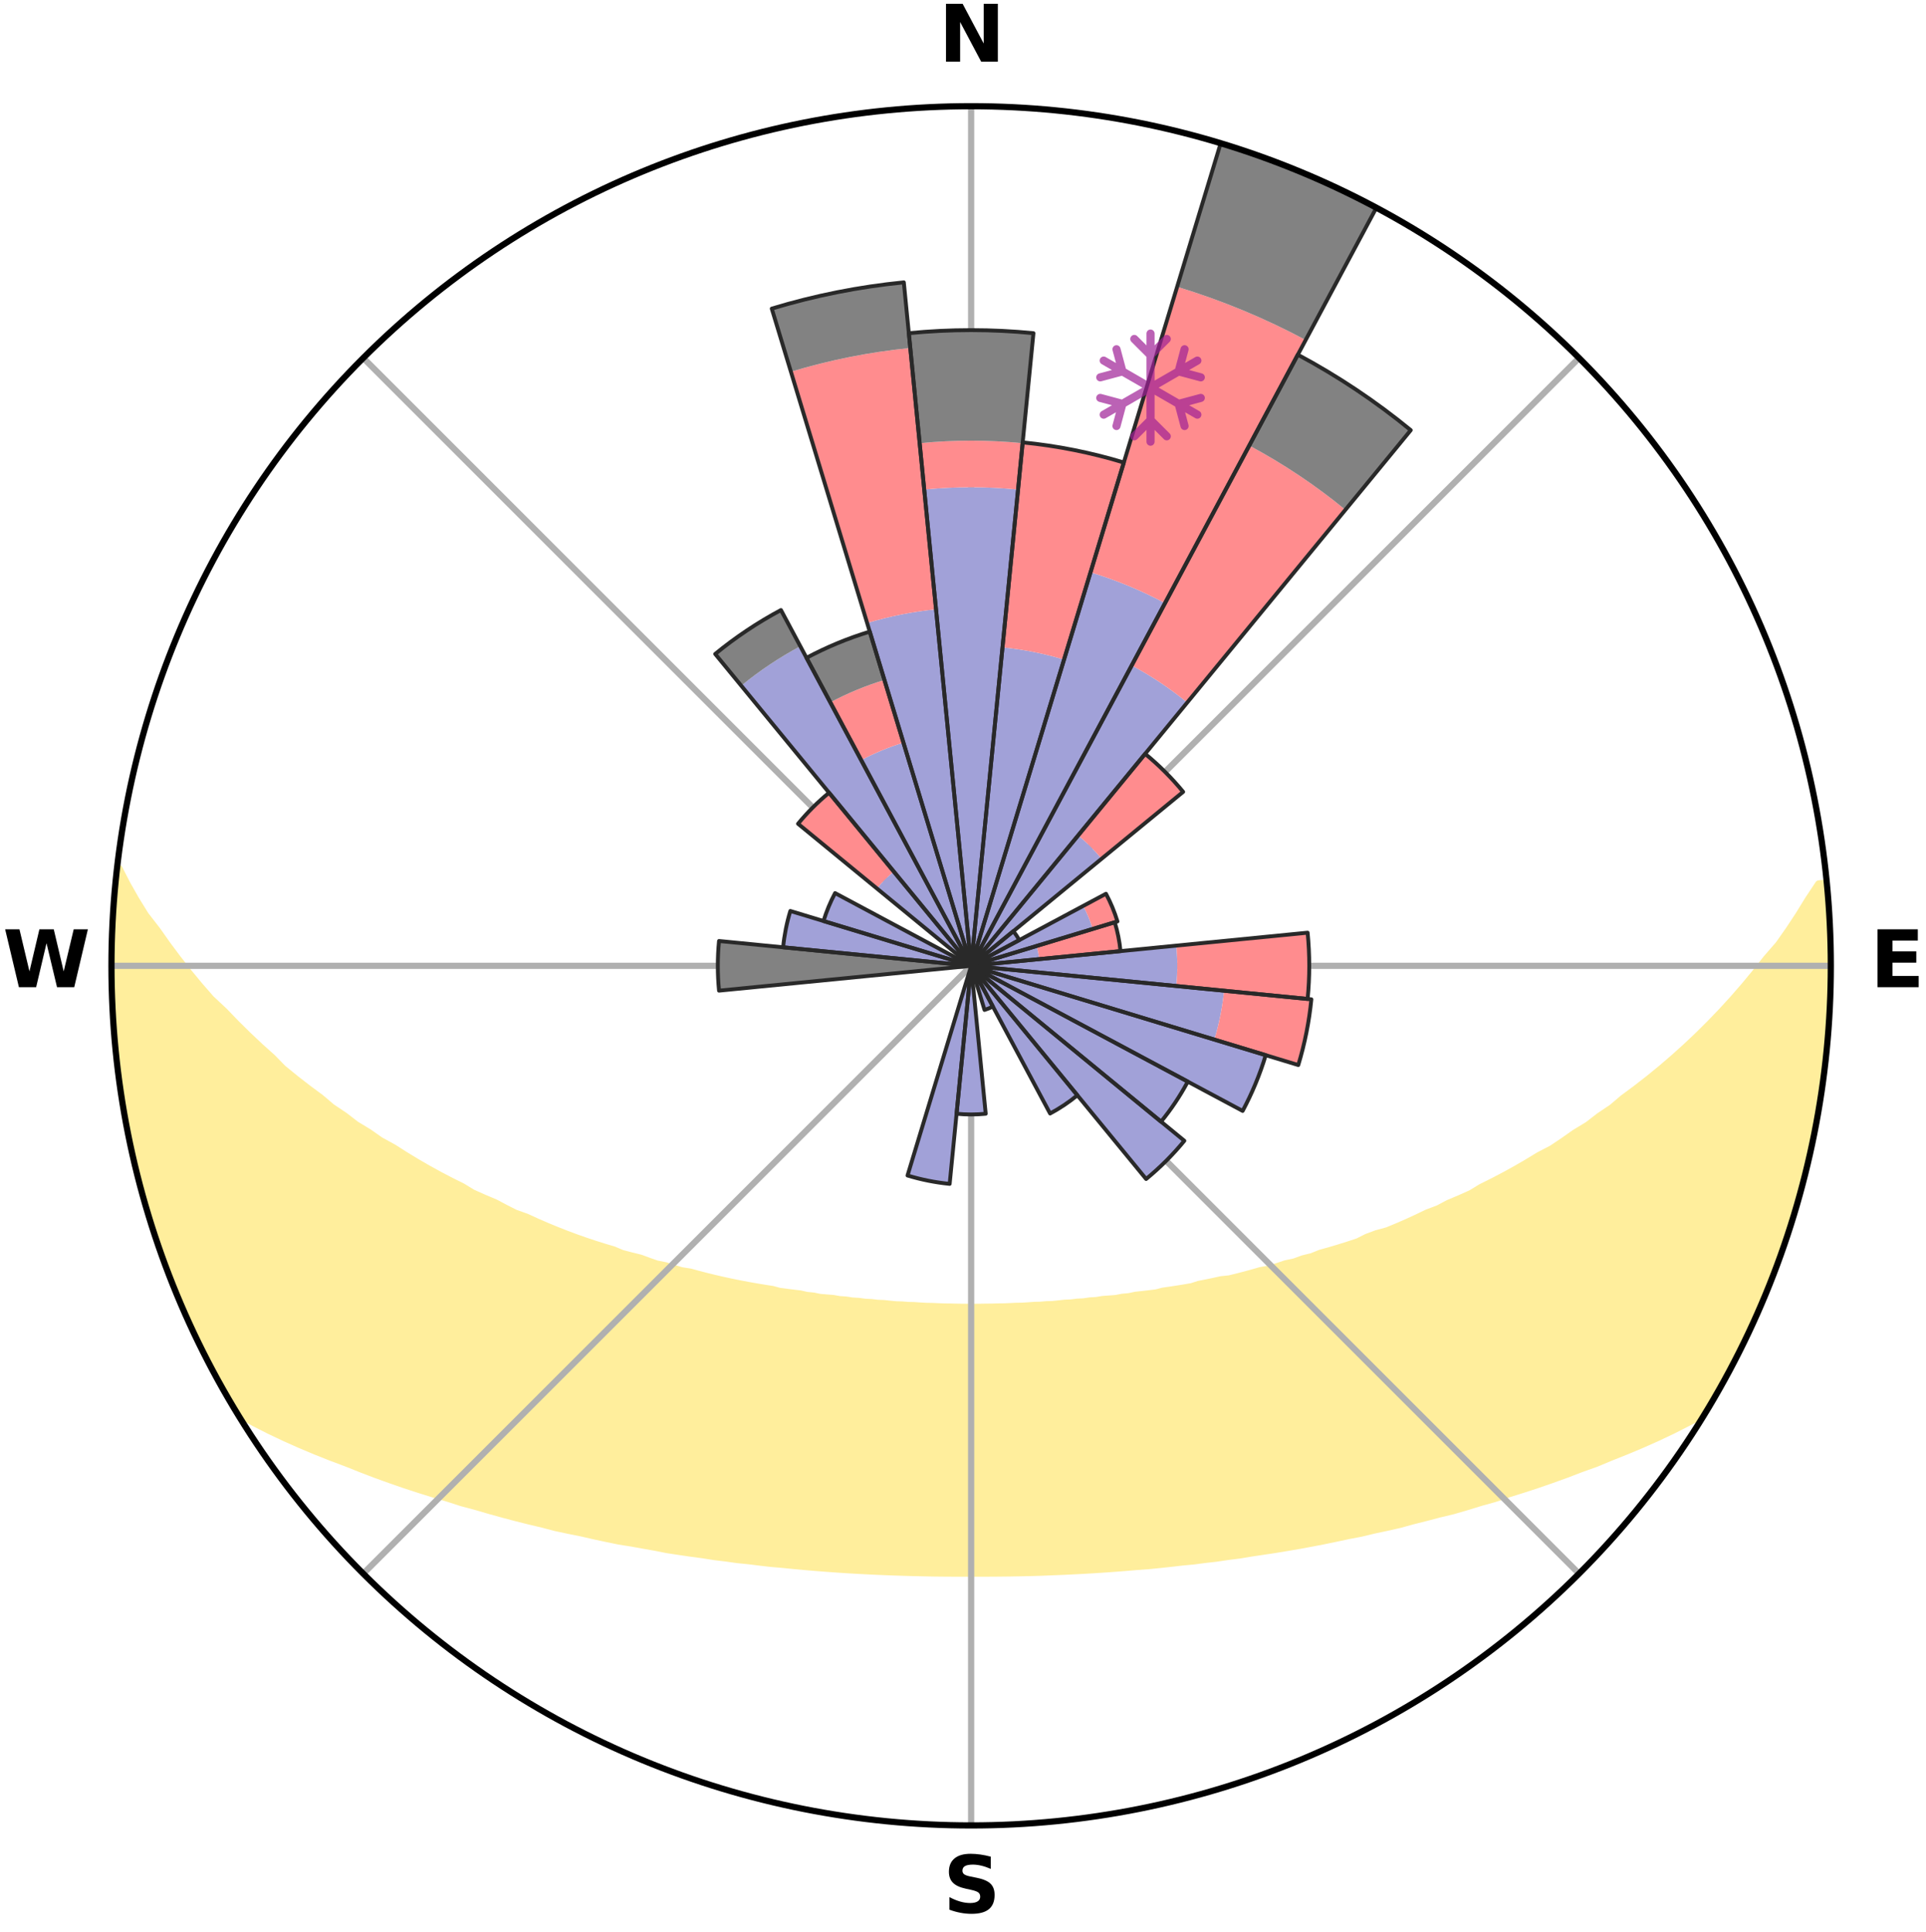 <?xml version="1.0" encoding="utf-8" standalone="no"?>
<!DOCTYPE svg PUBLIC "-//W3C//DTD SVG 1.1//EN"
  "http://www.w3.org/Graphics/SVG/1.1/DTD/svg11.dtd">
<svg xmlns:xlink="http://www.w3.org/1999/xlink" width="248.41pt" height="249.158pt" viewBox="0 0 248.41 249.158" xmlns="http://www.w3.org/2000/svg" version="1.1">
 <title>Ski Rose for Sirino Sci</title>
 <defs>
  <style type="text/css">*{stroke-linejoin: round; stroke-linecap: butt}</style>
 </defs>
 <g id="figure_1">
  <g id="patch_1">
   <path d="M 0 249.158 
L 248.41 249.158 
L 248.41 0 
L 0 0 
z
" style="fill: #ffffff"/>
  </g>
  <g id="axes_1">
   <g id="patch_2">
    <path d="M 236.135 124.579 
C 236.135 110.018 233.267 95.599 227.695 82.147 
C 222.122 68.695 213.955 56.471 203.659 46.175 
C 193.363 35.879 181.139 27.711 167.687 22.139 
C 154.235 16.567 139.815 13.699 125.255 13.699 
C 110.694 13.699 96.275 16.567 82.823 22.139 
C 69.371 27.711 57.147 35.879 46.851 46.175 
C 36.555 56.471 28.387 68.695 22.815 82.147 
C 17.243 95.599 14.375 110.018 14.375 124.579 
C 14.375 139.14 17.243 153.559 22.815 167.011 
C 28.387 180.463 36.555 192.687 46.851 202.983 
C 57.147 213.279 69.371 221.447 82.823 227.019 
C 96.275 232.591 110.694 235.459 125.255 235.459 
C 139.815 235.459 154.235 232.591 167.687 227.019 
C 181.139 221.447 193.363 213.279 203.659 202.983 
C 213.955 192.687 222.122 180.463 227.695 167.011 
C 233.267 153.559 236.135 139.14 236.135 124.579 
M 125.255 124.579 
C 125.255 124.579 125.255 124.579 125.255 124.579 
C 125.255 124.579 125.255 124.579 125.255 124.579 
C 125.255 124.579 125.255 124.579 125.255 124.579 
C 125.255 124.579 125.255 124.579 125.255 124.579 
C 125.255 124.579 125.255 124.579 125.255 124.579 
C 125.255 124.579 125.255 124.579 125.255 124.579 
C 125.255 124.579 125.255 124.579 125.255 124.579 
C 125.255 124.579 125.255 124.579 125.255 124.579 
C 125.255 124.579 125.255 124.579 125.255 124.579 
C 125.255 124.579 125.255 124.579 125.255 124.579 
C 125.255 124.579 125.255 124.579 125.255 124.579 
C 125.255 124.579 125.255 124.579 125.255 124.579 
C 125.255 124.579 125.255 124.579 125.255 124.579 
C 125.255 124.579 125.255 124.579 125.255 124.579 
C 125.255 124.579 125.255 124.579 125.255 124.579 
C 125.255 124.579 125.255 124.579 125.255 124.579 
z
" style="fill: #ffffff"/>
   </g>
   <g id="PolyCollection_1">
    <defs>
     <path id="mc1c295238a" d="M 235.547 -135.199 
L 234.598 -135.108 
L 233.254 -133.079 
L 232.044 -131.111 
L 230.775 -129.186 
L 229.458 -127.308 
L 227.866 -125.475 
L 226.469 -123.696 
L 225.038 -121.966 
L 223.577 -120.286 
L 222.087 -118.657 
L 220.57 -117.078 
L 219.029 -115.55 
L 217.466 -114.073 
L 215.883 -112.648 
L 214.281 -111.274 
L 212.663 -109.952 
L 211.029 -108.682 
L 209.383 -107.463 
L 207.95 -106.246 
L 206.282 -105.126 
L 204.827 -104 
L 203.144 -102.979 
L 201.672 -101.943 
L 200.194 -100.951 
L 198.499 -100.072 
L 197.013 -99.168 
L 195.526 -98.306 
L 194.036 -97.485 
L 192.547 -96.706 
L 191.06 -95.966 
L 189.77 -95.178 
L 188.286 -94.515 
L 186.808 -93.89 
L 185.521 -93.206 
L 184.054 -92.654 
L 182.774 -92.036 
L 181.497 -91.45 
L 180.223 -90.894 
L 178.955 -90.368 
L 177.529 -89.98 
L 176.277 -89.513 
L 175.188 -88.962 
L 173.947 -88.548 
L 172.716 -88.161 
L 171.495 -87.798 
L 170.284 -87.46 
L 169.22 -87.03 
L 168.028 -86.737 
L 166.975 -86.349 
L 165.804 -86.099 
L 164.766 -85.752 
L 163.733 -85.423 
L 162.596 -85.23 
L 161.58 -84.937 
L 160.571 -84.662 
L 159.569 -84.403 
L 158.574 -84.159 
L 157.497 -84.045 
L 156.522 -83.831 
L 155.556 -83.63 
L 154.598 -83.442 
L 153.723 -83.157 
L 152.779 -82.995 
L 151.843 -82.844 
L 150.916 -82.703 
L 149.998 -82.573 
L 149.146 -82.351 
L 148.243 -82.24 
L 147.348 -82.138 
L 146.463 -82.042 
L 145.629 -81.863 
L 144.758 -81.784 
L 143.932 -81.624 
L 143.075 -81.558 
L 142.225 -81.497 
L 141.413 -81.363 
L 140.576 -81.312 
L 139.771 -81.195 
L 138.947 -81.153 
L 138.148 -81.051 
L 137.336 -81.017 
L 136.544 -80.928 
L 135.754 -80.847 
L 134.955 -80.824 
L 134.171 -80.756 
L 133.381 -80.736 
L 132.601 -80.679 
L 131.823 -80.63 
L 131.043 -80.617 
L 130.268 -80.578 
L 129.495 -80.545 
L 128.721 -80.537 
L 127.95 -80.515 
L 127.179 -80.508 
L 126.409 -80.495 
L 125.64 -80.488 
L 124.87 -80.489 
L 124.1 -80.494 
L 123.331 -80.506 
L 122.56 -80.525 
L 121.788 -80.534 
L 121.017 -80.563 
L 120.244 -80.598 
L 119.466 -80.611 
L 118.691 -80.657 
L 117.914 -80.709 
L 117.128 -80.729 
L 116.346 -80.792 
L 115.553 -80.815 
L 114.766 -80.89 
L 113.978 -80.973 
L 113.171 -81.006 
L 112.376 -81.102 
L 111.559 -81.141 
L 110.758 -81.252 
L 109.929 -81.299 
L 109.12 -81.425 
L 108.278 -81.482 
L 107.463 -81.625 
L 106.608 -81.694 
L 105.744 -81.767 
L 104.916 -81.937 
L 104.038 -82.025 
L 103.202 -82.215 
L 102.31 -82.32 
L 101.41 -82.433 
L 100.5 -82.554 
L 99.645 -82.788 
L 98.722 -82.931 
L 97.789 -83.083 
L 96.848 -83.247 
L 95.898 -83.422 
L 94.939 -83.61 
L 93.972 -83.811 
L 92.997 -84.025 
L 92.014 -84.254 
L 91.023 -84.498 
L 90.024 -84.758 
L 89.018 -85.034 
L 87.895 -85.21 
L 86.872 -85.52 
L 85.843 -85.849 
L 84.685 -86.08 
L 83.641 -86.447 
L 82.592 -86.834 
L 81.404 -87.127 
L 80.204 -87.442 
L 79.136 -87.894 
L 77.918 -88.256 
L 76.69 -88.643 
L 75.454 -89.056 
L 74.209 -89.496 
L 72.957 -89.964 
L 71.698 -90.459 
L 70.433 -90.984 
L 69.163 -91.538 
L 67.889 -92.123 
L 66.431 -92.64 
L 65.149 -93.29 
L 63.865 -93.971 
L 62.39 -94.594 
L 60.91 -95.256 
L 59.623 -96.042 
L 58.139 -96.779 
L 56.654 -97.556 
L 55.168 -98.375 
L 53.683 -99.234 
L 52.201 -100.136 
L 50.723 -101.079 
L 49.034 -102.002 
L 47.566 -103.034 
L 45.886 -104.053 
L 44.433 -105.176 
L 42.769 -106.292 
L 41.338 -107.506 
L 39.695 -108.722 
L 38.065 -109.989 
L 36.45 -111.307 
L 35.081 -112.707 
L 33.501 -114.125 
L 31.942 -115.594 
L 30.404 -117.114 
L 28.89 -118.685 
L 27.17 -120.297 
L 25.71 -121.972 
L 24.281 -123.698 
L 22.886 -125.472 
L 21.527 -127.295 
L 20.209 -129.165 
L 18.71 -131.096 
L 17.497 -133.06 
L 16.357 -135.065 
L 15.313 -137.105 
L 15.112 -137.128 
L 15.112 -137.128 
L 14.901 -135.205 
L 14.722 -133.278 
L 14.582 -131.348 
L 14.672 -129.407 
L 14.592 -127.477 
L 14.544 -125.545 
L 14.528 -123.613 
L 14.544 -121.68 
L 14.591 -119.747 
L 14.669 -117.815 
L 14.777 -115.884 
L 14.916 -113.955 
L 15.102 -112.029 
L 15.482 -110.127 
L 15.709 -108.207 
L 15.966 -106.29 
L 16.252 -104.377 
L 16.763 -102.506 
L 17.108 -100.603 
L 17.483 -98.705 
L 17.92 -96.82 
L 18.512 -94.977 
L 18.941 -93.087 
L 19.619 -91.272 
L 20.143 -89.409 
L 20.735 -87.567 
L 21.423 -85.758 
L 22.216 -83.991 
L 22.825 -82.151 
L 23.642 -80.397 
L 24.36 -78.599 
L 25.219 -76.864 
L 26.039 -75.112 
L 26.95 -73.405 
L 27.813 -71.672 
L 28.75 -69.979 
L 29.718 -68.303 
L 30.871 -66.741 
L 32.795 -65.675 
L 34.753 -64.677 
L 36.732 -63.739 
L 38.719 -62.854 
L 40.709 -62.018 
L 42.695 -61.228 
L 44.675 -60.483 
L 46.578 -59.723 
L 48.471 -58.999 
L 50.359 -58.317 
L 52.234 -57.668 
L 54.102 -57.058 
L 55.955 -56.478 
L 57.799 -55.935 
L 59.572 -55.363 
L 61.386 -54.879 
L 63.136 -54.367 
L 64.875 -53.884 
L 66.602 -53.428 
L 68.317 -52.998 
L 70.019 -52.594 
L 71.667 -52.16 
L 73.345 -51.804 
L 75.008 -51.47 
L 76.619 -51.099 
L 78.224 -50.756 
L 79.814 -50.427 
L 81.426 -50.173 
L 82.997 -49.888 
L 84.553 -49.615 
L 86.074 -49.313 
L 87.613 -49.081 
L 89.137 -48.857 
L 90.654 -48.655 
L 92.14 -48.419 
L 93.633 -48.238 
L 95.102 -48.032 
L 96.579 -47.883 
L 98.032 -47.703 
L 99.477 -47.537 
L 100.925 -47.414 
L 102.355 -47.271 
L 103.779 -47.139 
L 105.196 -47.019 
L 106.608 -46.909 
L 108.014 -46.809 
L 109.414 -46.718 
L 110.809 -46.637 
L 112.2 -46.566 
L 113.586 -46.502 
L 114.969 -46.447 
L 116.348 -46.401 
L 117.723 -46.361 
L 119.097 -46.33 
L 120.467 -46.302 
L 121.837 -46.288 
L 123.205 -46.28 
L 124.572 -46.277 
L 125.938 -46.278 
L 127.305 -46.281 
L 128.673 -46.29 
L 130.042 -46.305 
L 131.413 -46.328 
L 132.787 -46.358 
L 134.163 -46.397 
L 135.54 -46.453 
L 136.923 -46.509 
L 138.309 -46.573 
L 139.699 -46.645 
L 141.094 -46.727 
L 142.494 -46.818 
L 143.899 -46.919 
L 145.311 -47.029 
L 146.728 -47.151 
L 148.16 -47.254 
L 149.59 -47.396 
L 151.028 -47.551 
L 152.473 -47.718 
L 153.941 -47.854 
L 155.402 -48.047 
L 156.886 -48.215 
L 158.363 -48.436 
L 159.87 -48.623 
L 161.364 -48.874 
L 162.888 -49.099 
L 164.426 -49.331 
L 165.972 -49.587 
L 167.533 -49.853 
L 169.101 -50.144 
L 170.683 -50.446 
L 172.273 -50.776 
L 173.877 -51.119 
L 175.528 -51.432 
L 177.15 -51.825 
L 178.827 -52.181 
L 180.516 -52.561 
L 182.176 -53.019 
L 183.89 -53.449 
L 185.616 -53.905 
L 187.404 -54.333 
L 189.155 -54.844 
L 190.917 -55.386 
L 192.75 -55.896 
L 194.533 -56.5 
L 196.384 -57.08 
L 198.252 -57.689 
L 200.126 -58.339 
L 202.014 -59.02 
L 203.905 -59.745 
L 205.878 -60.449 
L 207.788 -61.249 
L 209.774 -62.038 
L 211.763 -62.874 
L 213.75 -63.758 
L 215.729 -64.696 
L 217.687 -65.693 
L 219.683 -66.713 
L 220.776 -68.313 
L 221.753 -69.983 
L 222.684 -71.68 
L 223.559 -73.405 
L 224.445 -75.125 
L 225.295 -76.862 
L 226.082 -78.63 
L 226.934 -80.367 
L 227.59 -82.19 
L 228.321 -83.98 
L 229.01 -85.787 
L 229.631 -87.618 
L 230.392 -89.4 
L 230.884 -91.274 
L 231.543 -93.095 
L 232.097 -94.949 
L 232.535 -96.835 
L 233.056 -98.698 
L 233.452 -100.592 
L 233.878 -102.479 
L 234.261 -104.376 
L 234.6 -106.281 
L 234.897 -108.193 
L 235.152 -110.111 
L 235.366 -112.033 
L 235.539 -113.96 
L 235.792 -115.88 
L 235.889 -117.812 
L 236.027 -119.743 
L 236.047 -121.678 
L 236.03 -123.612 
L 236.106 -125.546 
L 236.095 -127.482 
L 235.976 -129.413 
L 235.823 -131.342 
L 235.764 -133.276 
L 235.547 -135.199 
z
" style="stroke: #ffee9c"/>
    </defs>
    <g clip-path="url(#pc86bcafbda)">
     <use xlink:href="#mc1c295238a" x="0" y="249.158" style="fill: #ffee9c; stroke: #ffee9c"/>
    </g>
   </g>
   <g id="matplotlib.axis_1">
    <g id="xtick_1">
     <g id="line2d_1">
      <path d="M 125.255 124.579 
L 125.255 13.699 
" clip-path="url(#pc86bcafbda)" style="fill: none; stroke: #b0b0b0; stroke-width: 0.8; stroke-linecap: square"/>
     </g>
     <g id="text_1">
      <!-- N -->
      <g transform="translate(121.07 7.958) scale(0.1 -0.1)">
       <defs>
        <path id="DejaVuSans-Bold-4e" d="M 588 4666 
L 1931 4666 
L 3628 1466 
L 3628 4666 
L 4769 4666 
L 4769 0 
L 3425 0 
L 1728 3200 
L 1728 0 
L 588 0 
L 588 4666 
z
" transform="scale(0.016)"/>
       </defs>
       <use xlink:href="#DejaVuSans-Bold-4e"/>
      </g>
     </g>
    </g>
    <g id="xtick_2">
     <g id="line2d_2">
      <path d="M 125.255 124.579 
L 203.659 46.175 
" clip-path="url(#pc86bcafbda)" style="fill: none; stroke: #b0b0b0; stroke-width: 0.8; stroke-linecap: square"/>
     </g>
    </g>
    <g id="xtick_3">
     <g id="line2d_3">
      <path d="M 125.255 124.579 
L 236.135 124.579 
" clip-path="url(#pc86bcafbda)" style="fill: none; stroke: #b0b0b0; stroke-width: 0.8; stroke-linecap: square"/>
     </g>
     <g id="text_2">
      <!-- E -->
      <g transform="translate(241.219 127.338) scale(0.1 -0.1)">
       <defs>
        <path id="DejaVuSans-Bold-45" d="M 588 4666 
L 3834 4666 
L 3834 3756 
L 1791 3756 
L 1791 2888 
L 3713 2888 
L 3713 1978 
L 1791 1978 
L 1791 909 
L 3903 909 
L 3903 0 
L 588 0 
L 588 4666 
z
" transform="scale(0.016)"/>
       </defs>
       <use xlink:href="#DejaVuSans-Bold-45"/>
      </g>
     </g>
    </g>
    <g id="xtick_4">
     <g id="line2d_4">
      <path d="M 125.255 124.579 
L 203.659 202.983 
" clip-path="url(#pc86bcafbda)" style="fill: none; stroke: #b0b0b0; stroke-width: 0.8; stroke-linecap: square"/>
     </g>
    </g>
    <g id="xtick_5">
     <g id="line2d_5">
      <path d="M 125.255 124.579 
L 125.255 235.459 
" clip-path="url(#pc86bcafbda)" style="fill: none; stroke: #b0b0b0; stroke-width: 0.8; stroke-linecap: square"/>
     </g>
     <g id="text_3">
      <!-- S -->
      <g transform="translate(121.654 246.718) scale(0.1 -0.1)">
       <defs>
        <path id="DejaVuSans-Bold-53" d="M 3834 4519 
L 3834 3531 
Q 3450 3703 3084 3790 
Q 2719 3878 2394 3878 
Q 1963 3878 1756 3759 
Q 1550 3641 1550 3391 
Q 1550 3203 1689 3098 
Q 1828 2994 2194 2919 
L 2706 2816 
Q 3484 2659 3812 2340 
Q 4141 2022 4141 1434 
Q 4141 663 3683 286 
Q 3225 -91 2284 -91 
Q 1841 -91 1394 -6 
Q 947 78 500 244 
L 500 1259 
Q 947 1022 1364 901 
Q 1781 781 2169 781 
Q 2563 781 2772 912 
Q 2981 1044 2981 1288 
Q 2981 1506 2839 1625 
Q 2697 1744 2272 1838 
L 1806 1941 
Q 1106 2091 782 2419 
Q 459 2747 459 3303 
Q 459 4000 909 4375 
Q 1359 4750 2203 4750 
Q 2588 4750 2994 4692 
Q 3400 4634 3834 4519 
z
" transform="scale(0.016)"/>
       </defs>
       <use xlink:href="#DejaVuSans-Bold-53"/>
      </g>
     </g>
    </g>
    <g id="xtick_6">
     <g id="line2d_6">
      <path d="M 125.255 124.579 
L 46.851 202.983 
" clip-path="url(#pc86bcafbda)" style="fill: none; stroke: #b0b0b0; stroke-width: 0.8; stroke-linecap: square"/>
     </g>
    </g>
    <g id="xtick_7">
     <g id="line2d_7">
      <path d="M 125.255 124.579 
L 14.375 124.579 
" clip-path="url(#pc86bcafbda)" style="fill: none; stroke: #b0b0b0; stroke-width: 0.8; stroke-linecap: square"/>
     </g>
     <g id="text_4">
      <!-- W -->
      <g transform="translate(0.36 127.338) scale(0.1 -0.1)">
       <defs>
        <path id="DejaVuSans-Bold-57" d="M 191 4666 
L 1344 4666 
L 2150 1275 
L 2950 4666 
L 4109 4666 
L 4909 1275 
L 5716 4666 
L 6859 4666 
L 5759 0 
L 4372 0 
L 3525 3547 
L 2688 0 
L 1300 0 
L 191 4666 
z
" transform="scale(0.016)"/>
       </defs>
       <use xlink:href="#DejaVuSans-Bold-57"/>
      </g>
     </g>
    </g>
    <g id="xtick_8">
     <g id="line2d_8">
      <path d="M 125.255 124.579 
L 46.851 46.175 
" clip-path="url(#pc86bcafbda)" style="fill: none; stroke: #b0b0b0; stroke-width: 0.8; stroke-linecap: square"/>
     </g>
    </g>
   </g>
   <g id="matplotlib.axis_2"/>
   <g id="patch_3">
    <path d="M 125.255 124.579 
C 125.255 124.579 125.255 124.579 125.255 124.579 
C 125.255 124.579 125.255 124.579 125.255 124.579 
L 125.255 124.579 
C 125.255 124.579 125.255 124.579 125.255 124.579 
C 125.255 124.579 125.255 124.579 125.255 124.579 
z
" clip-path="url(#pc86bcafbda)" style="fill: #d9d9d9"/>
   </g>
   <g id="patch_4">
    <path d="M 125.255 124.579 
C 125.255 124.579 125.255 124.579 125.255 124.579 
C 125.255 124.579 125.255 124.579 125.255 124.579 
L 125.255 124.579 
C 125.255 124.579 125.255 124.579 125.255 124.579 
C 125.255 124.579 125.255 124.579 125.255 124.579 
z
" clip-path="url(#pc86bcafbda)" style="fill: #d9d9d9"/>
   </g>
   <g id="patch_5">
    <path d="M 125.255 124.579 
C 125.255 124.579 125.255 124.579 125.255 124.579 
C 125.255 124.579 125.255 124.579 125.255 124.579 
L 125.255 124.579 
C 125.255 124.579 125.255 124.579 125.255 124.579 
C 125.255 124.579 125.255 124.579 125.255 124.579 
z
" clip-path="url(#pc86bcafbda)" style="fill: #d9d9d9"/>
   </g>
   <g id="patch_6">
    <path d="M 125.255 124.579 
C 125.255 124.579 125.255 124.579 125.255 124.579 
C 125.255 124.579 125.255 124.579 125.255 124.579 
L 125.255 124.579 
C 125.255 124.579 125.255 124.579 125.255 124.579 
C 125.255 124.579 125.255 124.579 125.255 124.579 
z
" clip-path="url(#pc86bcafbda)" style="fill: #d9d9d9"/>
   </g>
   <g id="patch_7">
    <path d="M 125.255 124.579 
C 125.255 124.579 125.255 124.579 125.255 124.579 
C 125.255 124.579 125.255 124.579 125.255 124.579 
L 125.255 124.579 
C 125.255 124.579 125.255 124.579 125.255 124.579 
C 125.255 124.579 125.255 124.579 125.255 124.579 
z
" clip-path="url(#pc86bcafbda)" style="fill: #d9d9d9"/>
   </g>
   <g id="patch_8">
    <path d="M 125.255 124.579 
C 125.255 124.579 125.255 124.579 125.255 124.579 
C 125.255 124.579 125.255 124.579 125.255 124.579 
L 125.255 124.579 
C 125.255 124.579 125.255 124.579 125.255 124.579 
C 125.255 124.579 125.255 124.579 125.255 124.579 
z
" clip-path="url(#pc86bcafbda)" style="fill: #d9d9d9"/>
   </g>
   <g id="patch_9">
    <path d="M 125.255 124.579 
C 125.255 124.579 125.255 124.579 125.255 124.579 
C 125.255 124.579 125.255 124.579 125.255 124.579 
L 125.255 124.579 
C 125.255 124.579 125.255 124.579 125.255 124.579 
C 125.255 124.579 125.255 124.579 125.255 124.579 
z
" clip-path="url(#pc86bcafbda)" style="fill: #d9d9d9"/>
   </g>
   <g id="patch_10">
    <path d="M 125.255 124.579 
C 125.255 124.579 125.255 124.579 125.255 124.579 
C 125.255 124.579 125.255 124.579 125.255 124.579 
L 125.255 124.579 
C 125.255 124.579 125.255 124.579 125.255 124.579 
C 125.255 124.579 125.255 124.579 125.255 124.579 
z
" clip-path="url(#pc86bcafbda)" style="fill: #d9d9d9"/>
   </g>
   <g id="patch_11">
    <path d="M 125.255 124.579 
C 125.255 124.579 125.255 124.579 125.255 124.579 
C 125.255 124.579 125.255 124.579 125.255 124.579 
L 125.255 124.579 
C 125.255 124.579 125.255 124.579 125.255 124.579 
C 125.255 124.579 125.255 124.579 125.255 124.579 
z
" clip-path="url(#pc86bcafbda)" style="fill: #d9d9d9"/>
   </g>
   <g id="patch_12">
    <path d="M 125.255 124.579 
C 125.255 124.579 125.255 124.579 125.255 124.579 
C 125.255 124.579 125.255 124.579 125.255 124.579 
L 125.255 124.579 
C 125.255 124.579 125.255 124.579 125.255 124.579 
C 125.255 124.579 125.255 124.579 125.255 124.579 
z
" clip-path="url(#pc86bcafbda)" style="fill: #d9d9d9"/>
   </g>
   <g id="patch_13">
    <path d="M 125.255 124.579 
C 125.255 124.579 125.255 124.579 125.255 124.579 
C 125.255 124.579 125.255 124.579 125.255 124.579 
L 125.255 124.579 
C 125.255 124.579 125.255 124.579 125.255 124.579 
C 125.255 124.579 125.255 124.579 125.255 124.579 
z
" clip-path="url(#pc86bcafbda)" style="fill: #d9d9d9"/>
   </g>
   <g id="patch_14">
    <path d="M 125.255 124.579 
C 125.255 124.579 125.255 124.579 125.255 124.579 
C 125.255 124.579 125.255 124.579 125.255 124.579 
L 125.255 124.579 
C 125.255 124.579 125.255 124.579 125.255 124.579 
C 125.255 124.579 125.255 124.579 125.255 124.579 
z
" clip-path="url(#pc86bcafbda)" style="fill: #d9d9d9"/>
   </g>
   <g id="patch_15">
    <path d="M 125.255 124.579 
C 125.255 124.579 125.255 124.579 125.255 124.579 
C 125.255 124.579 125.255 124.579 125.255 124.579 
L 125.255 124.579 
C 125.255 124.579 125.255 124.579 125.255 124.579 
C 125.255 124.579 125.255 124.579 125.255 124.579 
z
" clip-path="url(#pc86bcafbda)" style="fill: #d9d9d9"/>
   </g>
   <g id="patch_16">
    <path d="M 125.255 124.579 
C 125.255 124.579 125.255 124.579 125.255 124.579 
C 125.255 124.579 125.255 124.579 125.255 124.579 
L 125.255 124.579 
C 125.255 124.579 125.255 124.579 125.255 124.579 
C 125.255 124.579 125.255 124.579 125.255 124.579 
z
" clip-path="url(#pc86bcafbda)" style="fill: #d9d9d9"/>
   </g>
   <g id="patch_17">
    <path d="M 125.255 124.579 
C 125.255 124.579 125.255 124.579 125.255 124.579 
C 125.255 124.579 125.255 124.579 125.255 124.579 
L 125.255 124.579 
C 125.255 124.579 125.255 124.579 125.255 124.579 
C 125.255 124.579 125.255 124.579 125.255 124.579 
z
" clip-path="url(#pc86bcafbda)" style="fill: #d9d9d9"/>
   </g>
   <g id="patch_18">
    <path d="M 125.255 124.579 
C 125.255 124.579 125.255 124.579 125.255 124.579 
C 125.255 124.579 125.255 124.579 125.255 124.579 
L 125.255 124.579 
C 125.255 124.579 125.255 124.579 125.255 124.579 
C 125.255 124.579 125.255 124.579 125.255 124.579 
z
" clip-path="url(#pc86bcafbda)" style="fill: #d9d9d9"/>
   </g>
   <g id="patch_19">
    <path d="M 125.255 124.579 
C 125.255 124.579 125.255 124.579 125.255 124.579 
C 125.255 124.579 125.255 124.579 125.255 124.579 
L 125.255 124.579 
C 125.255 124.579 125.255 124.579 125.255 124.579 
C 125.255 124.579 125.255 124.579 125.255 124.579 
z
" clip-path="url(#pc86bcafbda)" style="fill: #d9d9d9"/>
   </g>
   <g id="patch_20">
    <path d="M 125.255 124.579 
C 125.255 124.579 125.255 124.579 125.255 124.579 
C 125.255 124.579 125.255 124.579 125.255 124.579 
L 125.255 124.579 
C 125.255 124.579 125.255 124.579 125.255 124.579 
C 125.255 124.579 125.255 124.579 125.255 124.579 
z
" clip-path="url(#pc86bcafbda)" style="fill: #d9d9d9"/>
   </g>
   <g id="patch_21">
    <path d="M 125.255 124.579 
C 125.255 124.579 125.255 124.579 125.255 124.579 
C 125.255 124.579 125.255 124.579 125.255 124.579 
L 125.255 124.579 
C 125.255 124.579 125.255 124.579 125.255 124.579 
C 125.255 124.579 125.255 124.579 125.255 124.579 
z
" clip-path="url(#pc86bcafbda)" style="fill: #d9d9d9"/>
   </g>
   <g id="patch_22">
    <path d="M 125.255 124.579 
C 125.255 124.579 125.255 124.579 125.255 124.579 
C 125.255 124.579 125.255 124.579 125.255 124.579 
L 125.255 124.579 
C 125.255 124.579 125.255 124.579 125.255 124.579 
C 125.255 124.579 125.255 124.579 125.255 124.579 
z
" clip-path="url(#pc86bcafbda)" style="fill: #d9d9d9"/>
   </g>
   <g id="patch_23">
    <path d="M 125.255 124.579 
C 125.255 124.579 125.255 124.579 125.255 124.579 
C 125.255 124.579 125.255 124.579 125.255 124.579 
L 125.255 124.579 
C 125.255 124.579 125.255 124.579 125.255 124.579 
C 125.255 124.579 125.255 124.579 125.255 124.579 
z
" clip-path="url(#pc86bcafbda)" style="fill: #d9d9d9"/>
   </g>
   <g id="patch_24">
    <path d="M 125.255 124.579 
C 125.255 124.579 125.255 124.579 125.255 124.579 
C 125.255 124.579 125.255 124.579 125.255 124.579 
L 125.255 124.579 
C 125.255 124.579 125.255 124.579 125.255 124.579 
C 125.255 124.579 125.255 124.579 125.255 124.579 
z
" clip-path="url(#pc86bcafbda)" style="fill: #d9d9d9"/>
   </g>
   <g id="patch_25">
    <path d="M 125.255 124.579 
C 125.255 124.579 125.255 124.579 125.255 124.579 
C 125.255 124.579 125.255 124.579 125.255 124.579 
L 125.255 124.579 
C 125.255 124.579 125.255 124.579 125.255 124.579 
C 125.255 124.579 125.255 124.579 125.255 124.579 
z
" clip-path="url(#pc86bcafbda)" style="fill: #d9d9d9"/>
   </g>
   <g id="patch_26">
    <path d="M 125.255 124.579 
C 125.255 124.579 125.255 124.579 125.255 124.579 
C 125.255 124.579 125.255 124.579 125.255 124.579 
L 125.255 124.579 
C 125.255 124.579 125.255 124.579 125.255 124.579 
C 125.255 124.579 125.255 124.579 125.255 124.579 
z
" clip-path="url(#pc86bcafbda)" style="fill: #d9d9d9"/>
   </g>
   <g id="patch_27">
    <path d="M 125.255 124.579 
C 125.255 124.579 125.255 124.579 125.255 124.579 
C 125.255 124.579 125.255 124.579 125.255 124.579 
L 125.255 124.579 
C 125.255 124.579 125.255 124.579 125.255 124.579 
C 125.255 124.579 125.255 124.579 125.255 124.579 
z
" clip-path="url(#pc86bcafbda)" style="fill: #d9d9d9"/>
   </g>
   <g id="patch_28">
    <path d="M 125.255 124.579 
C 125.255 124.579 125.255 124.579 125.255 124.579 
C 125.255 124.579 125.255 124.579 125.255 124.579 
L 125.255 124.579 
C 125.255 124.579 125.255 124.579 125.255 124.579 
C 125.255 124.579 125.255 124.579 125.255 124.579 
z
" clip-path="url(#pc86bcafbda)" style="fill: #d9d9d9"/>
   </g>
   <g id="patch_29">
    <path d="M 125.255 124.579 
C 125.255 124.579 125.255 124.579 125.255 124.579 
C 125.255 124.579 125.255 124.579 125.255 124.579 
L 125.255 124.579 
C 125.255 124.579 125.255 124.579 125.255 124.579 
C 125.255 124.579 125.255 124.579 125.255 124.579 
z
" clip-path="url(#pc86bcafbda)" style="fill: #d9d9d9"/>
   </g>
   <g id="patch_30">
    <path d="M 125.255 124.579 
C 125.255 124.579 125.255 124.579 125.255 124.579 
C 125.255 124.579 125.255 124.579 125.255 124.579 
L 125.255 124.579 
C 125.255 124.579 125.255 124.579 125.255 124.579 
C 125.255 124.579 125.255 124.579 125.255 124.579 
z
" clip-path="url(#pc86bcafbda)" style="fill: #d9d9d9"/>
   </g>
   <g id="patch_31">
    <path d="M 125.255 124.579 
C 125.255 124.579 125.255 124.579 125.255 124.579 
C 125.255 124.579 125.255 124.579 125.255 124.579 
L 125.255 124.579 
C 125.255 124.579 125.255 124.579 125.255 124.579 
C 125.255 124.579 125.255 124.579 125.255 124.579 
z
" clip-path="url(#pc86bcafbda)" style="fill: #d9d9d9"/>
   </g>
   <g id="patch_32">
    <path d="M 125.255 124.579 
C 125.255 124.579 125.255 124.579 125.255 124.579 
C 125.255 124.579 125.255 124.579 125.255 124.579 
L 125.255 124.579 
C 125.255 124.579 125.255 124.579 125.255 124.579 
C 125.255 124.579 125.255 124.579 125.255 124.579 
z
" clip-path="url(#pc86bcafbda)" style="fill: #d9d9d9"/>
   </g>
   <g id="patch_33">
    <path d="M 125.255 124.579 
C 125.255 124.579 125.255 124.579 125.255 124.579 
C 125.255 124.579 125.255 124.579 125.255 124.579 
L 125.255 124.579 
C 125.255 124.579 125.255 124.579 125.255 124.579 
C 125.255 124.579 125.255 124.579 125.255 124.579 
z
" clip-path="url(#pc86bcafbda)" style="fill: #d9d9d9"/>
   </g>
   <g id="patch_34">
    <path d="M 125.255 124.579 
C 125.255 124.579 125.255 124.579 125.255 124.579 
C 125.255 124.579 125.255 124.579 125.255 124.579 
L 125.255 124.579 
C 125.255 124.579 125.255 124.579 125.255 124.579 
C 125.255 124.579 125.255 124.579 125.255 124.579 
z
" clip-path="url(#pc86bcafbda)" style="fill: #d9d9d9"/>
   </g>
   <g id="patch_35">
    <path d="M 125.255 124.579 
C 125.255 124.579 125.255 124.579 125.255 124.579 
C 125.255 124.579 125.255 124.579 125.255 124.579 
L 131.305 63.146 
C 129.295 62.948 127.275 62.849 125.255 62.849 
C 123.234 62.849 121.215 62.948 119.204 63.146 
z
" clip-path="url(#pc86bcafbda)" style="fill: #a1a1d8"/>
   </g>
   <g id="patch_36">
    <path d="M 125.255 124.579 
C 125.255 124.579 125.255 124.579 125.255 124.579 
C 125.255 124.579 125.255 124.579 125.255 124.579 
L 137.237 85.079 
C 135.944 84.687 134.633 84.358 133.308 84.095 
C 131.983 83.831 130.645 83.633 129.301 83.5 
z
" clip-path="url(#pc86bcafbda)" style="fill: #a1a1d8"/>
   </g>
   <g id="patch_37">
    <path d="M 125.255 124.579 
C 125.255 124.579 125.255 124.579 125.255 124.579 
C 125.255 124.579 125.255 124.579 125.255 124.579 
L 150.26 77.797 
C 148.729 76.979 147.158 76.236 145.554 75.572 
C 143.95 74.907 142.314 74.322 140.653 73.818 
z
" clip-path="url(#pc86bcafbda)" style="fill: #a1a1d8"/>
   </g>
   <g id="patch_38">
    <path d="M 125.255 124.579 
C 125.255 124.579 125.255 124.579 125.255 124.579 
C 125.255 124.579 125.255 124.579 125.255 124.579 
L 153.125 90.619 
C 152.014 89.707 150.858 88.85 149.662 88.051 
C 148.467 87.252 147.233 86.512 145.964 85.834 
z
" clip-path="url(#pc86bcafbda)" style="fill: #a1a1d8"/>
   </g>
   <g id="patch_39">
    <path d="M 125.255 124.579 
C 125.255 124.579 125.255 124.579 125.255 124.579 
C 125.255 124.579 125.255 124.579 125.255 124.579 
L 142.079 110.772 
C 141.627 110.221 141.148 109.693 140.644 109.19 
C 140.141 108.686 139.613 108.207 139.062 107.755 
z
" clip-path="url(#pc86bcafbda)" style="fill: #a1a1d8"/>
   </g>
   <g id="patch_40">
    <path d="M 125.255 124.579 
C 125.255 124.579 125.255 124.579 125.255 124.579 
C 125.255 124.579 125.255 124.579 125.255 124.579 
L 131.459 121.263 
C 131.35 121.06 131.232 120.862 131.104 120.671 
C 130.976 120.479 130.839 120.294 130.693 120.116 
z
" clip-path="url(#pc86bcafbda)" style="fill: #a1a1d8"/>
   </g>
   <g id="patch_41">
    <path d="M 125.255 124.579 
C 125.255 124.579 125.255 124.579 125.255 124.579 
C 125.255 124.579 125.255 124.579 125.255 124.579 
L 140.94 119.821 
C 140.784 119.308 140.603 118.802 140.398 118.307 
C 140.192 117.811 139.963 117.326 139.71 116.853 
z
" clip-path="url(#pc86bcafbda)" style="fill: #a1a1d8"/>
   </g>
   <g id="patch_42">
    <path d="M 125.255 124.579 
C 125.255 124.579 125.255 124.579 125.255 124.579 
C 125.255 124.579 125.255 124.579 125.255 124.579 
L 134.031 123.715 
C 134.003 123.427 133.96 123.142 133.904 122.859 
C 133.848 122.576 133.778 122.295 133.694 122.019 
z
" clip-path="url(#pc86bcafbda)" style="fill: #a1a1d8"/>
   </g>
   <g id="patch_43">
    <path d="M 125.255 124.579 
C 125.255 124.579 125.255 124.579 125.255 124.579 
C 125.255 124.579 125.255 124.579 125.255 124.579 
L 151.716 127.185 
C 151.801 126.319 151.844 125.449 151.844 124.579 
C 151.844 123.709 151.801 122.839 151.716 121.973 
z
" clip-path="url(#pc86bcafbda)" style="fill: #a1a1d8"/>
   </g>
   <g id="patch_44">
    <path d="M 125.255 124.579 
C 125.255 124.579 125.255 124.579 125.255 124.579 
C 125.255 124.579 125.255 124.579 125.255 124.579 
L 156.625 134.095 
C 156.936 133.068 157.197 132.027 157.406 130.974 
C 157.616 129.922 157.773 128.86 157.878 127.792 
z
" clip-path="url(#pc86bcafbda)" style="fill: #a1a1d8"/>
   </g>
   <g id="patch_45">
    <path d="M 125.255 124.579 
C 125.255 124.579 125.255 124.579 125.255 124.579 
C 125.255 124.579 125.255 124.579 125.255 124.579 
L 160.272 143.296 
C 160.885 142.15 161.441 140.975 161.938 139.774 
C 162.436 138.573 162.874 137.349 163.251 136.105 
z
" clip-path="url(#pc86bcafbda)" style="fill: #a1a1d8"/>
   </g>
   <g id="patch_46">
    <path d="M 125.255 124.579 
C 125.255 124.579 125.255 124.579 125.255 124.579 
C 125.255 124.579 125.255 124.579 125.255 124.579 
L 149.747 144.68 
C 150.405 143.878 151.023 143.044 151.6 142.182 
C 152.176 141.32 152.709 140.43 153.198 139.515 
z
" clip-path="url(#pc86bcafbda)" style="fill: #a1a1d8"/>
   </g>
   <g id="patch_47">
    <path d="M 125.255 124.579 
C 125.255 124.579 125.255 124.579 125.255 124.579 
C 125.255 124.579 125.255 124.579 125.255 124.579 
L 147.823 152.078 
C 148.723 151.339 149.586 150.557 150.409 149.734 
C 151.233 148.91 152.015 148.047 152.754 147.147 
z
" clip-path="url(#pc86bcafbda)" style="fill: #a1a1d8"/>
   </g>
   <g id="patch_48">
    <path d="M 125.255 124.579 
C 125.255 124.579 125.255 124.579 125.255 124.579 
C 125.255 124.579 125.255 124.579 125.255 124.579 
L 135.438 143.63 
C 136.061 143.296 136.668 142.933 137.256 142.54 
C 137.844 142.147 138.412 141.725 138.958 141.277 
z
" clip-path="url(#pc86bcafbda)" style="fill: #a1a1d8"/>
   </g>
   <g id="patch_49">
    <path d="M 125.255 124.579 
C 125.255 124.579 125.255 124.579 125.255 124.579 
C 125.255 124.579 125.255 124.579 125.255 124.579 
L 126.981 130.269 
C 127.167 130.212 127.35 130.146 127.53 130.072 
C 127.71 129.998 127.886 129.914 128.058 129.823 
z
" clip-path="url(#pc86bcafbda)" style="fill: #a1a1d8"/>
   </g>
   <g id="patch_50">
    <path d="M 125.255 124.579 
C 125.255 124.579 125.255 124.579 125.255 124.579 
C 125.255 124.579 125.255 124.579 125.255 124.579 
L 125.255 124.579 
C 125.255 124.579 125.255 124.579 125.255 124.579 
C 125.255 124.579 125.255 124.579 125.255 124.579 
z
" clip-path="url(#pc86bcafbda)" style="fill: #a1a1d8"/>
   </g>
   <g id="patch_51">
    <path d="M 125.255 124.579 
C 125.255 124.579 125.255 124.579 125.255 124.579 
C 125.255 124.579 125.255 124.579 125.255 124.579 
L 123.375 143.66 
C 124 143.722 124.627 143.753 125.255 143.753 
C 125.882 143.753 126.51 143.722 127.134 143.66 
z
" clip-path="url(#pc86bcafbda)" style="fill: #a1a1d8"/>
   </g>
   <g id="patch_52">
    <path d="M 125.255 124.579 
C 125.255 124.579 125.255 124.579 125.255 124.579 
C 125.255 124.579 125.255 124.579 125.255 124.579 
L 117.05 151.627 
C 117.935 151.895 118.833 152.12 119.741 152.301 
C 120.648 152.481 121.564 152.617 122.484 152.708 
z
" clip-path="url(#pc86bcafbda)" style="fill: #a1a1d8"/>
   </g>
   <g id="patch_53">
    <path d="M 125.255 124.579 
C 125.255 124.579 125.255 124.579 125.255 124.579 
C 125.255 124.579 125.255 124.579 125.255 124.579 
L 125.255 124.579 
C 125.255 124.579 125.255 124.579 125.255 124.579 
C 125.255 124.579 125.255 124.579 125.255 124.579 
z
" clip-path="url(#pc86bcafbda)" style="fill: #a1a1d8"/>
   </g>
   <g id="patch_54">
    <path d="M 125.255 124.579 
C 125.255 124.579 125.255 124.579 125.255 124.579 
C 125.255 124.579 125.255 124.579 125.255 124.579 
L 125.255 124.579 
C 125.255 124.579 125.255 124.579 125.255 124.579 
C 125.255 124.579 125.255 124.579 125.255 124.579 
z
" clip-path="url(#pc86bcafbda)" style="fill: #a1a1d8"/>
   </g>
   <g id="patch_55">
    <path d="M 125.255 124.579 
C 125.255 124.579 125.255 124.579 125.255 124.579 
C 125.255 124.579 125.255 124.579 125.255 124.579 
L 125.255 124.579 
C 125.255 124.579 125.255 124.579 125.255 124.579 
C 125.255 124.579 125.255 124.579 125.255 124.579 
z
" clip-path="url(#pc86bcafbda)" style="fill: #a1a1d8"/>
   </g>
   <g id="patch_56">
    <path d="M 125.255 124.579 
C 125.255 124.579 125.255 124.579 125.255 124.579 
C 125.255 124.579 125.255 124.579 125.255 124.579 
L 125.255 124.579 
C 125.255 124.579 125.255 124.579 125.255 124.579 
C 125.255 124.579 125.255 124.579 125.255 124.579 
z
" clip-path="url(#pc86bcafbda)" style="fill: #a1a1d8"/>
   </g>
   <g id="patch_57">
    <path d="M 125.255 124.579 
C 125.255 124.579 125.255 124.579 125.255 124.579 
C 125.255 124.579 125.255 124.579 125.255 124.579 
L 125.255 124.579 
C 125.255 124.579 125.255 124.579 125.255 124.579 
C 125.255 124.579 125.255 124.579 125.255 124.579 
z
" clip-path="url(#pc86bcafbda)" style="fill: #a1a1d8"/>
   </g>
   <g id="patch_58">
    <path d="M 125.255 124.579 
C 125.255 124.579 125.255 124.579 125.255 124.579 
C 125.255 124.579 125.255 124.579 125.255 124.579 
L 125.255 124.579 
C 125.255 124.579 125.255 124.579 125.255 124.579 
C 125.255 124.579 125.255 124.579 125.255 124.579 
z
" clip-path="url(#pc86bcafbda)" style="fill: #a1a1d8"/>
   </g>
   <g id="patch_59">
    <path d="M 125.255 124.579 
C 125.255 124.579 125.255 124.579 125.255 124.579 
C 125.255 124.579 125.255 124.579 125.255 124.579 
L 125.255 124.579 
C 125.255 124.579 125.255 124.579 125.255 124.579 
C 125.255 124.579 125.255 124.579 125.255 124.579 
z
" clip-path="url(#pc86bcafbda)" style="fill: #a1a1d8"/>
   </g>
   <g id="patch_60">
    <path d="M 125.255 124.579 
C 125.255 124.579 125.255 124.579 125.255 124.579 
C 125.255 124.579 125.255 124.579 125.255 124.579 
L 101.935 117.505 
C 101.703 118.268 101.509 119.043 101.354 119.825 
C 101.198 120.607 101.081 121.397 101.003 122.19 
z
" clip-path="url(#pc86bcafbda)" style="fill: #a1a1d8"/>
   </g>
   <g id="patch_61">
    <path d="M 125.255 124.579 
C 125.255 124.579 125.255 124.579 125.255 124.579 
C 125.255 124.579 125.255 124.579 125.255 124.579 
L 107.707 115.199 
C 107.4 115.774 107.121 116.363 106.872 116.965 
C 106.623 117.566 106.403 118.18 106.214 118.803 
z
" clip-path="url(#pc86bcafbda)" style="fill: #a1a1d8"/>
   </g>
   <g id="patch_62">
    <path d="M 125.255 124.579 
C 125.255 124.579 125.255 124.579 125.255 124.579 
C 125.255 124.579 125.255 124.579 125.255 124.579 
L 125.255 124.579 
C 125.255 124.579 125.255 124.579 125.255 124.579 
C 125.255 124.579 125.255 124.579 125.255 124.579 
z
" clip-path="url(#pc86bcafbda)" style="fill: #a1a1d8"/>
   </g>
   <g id="patch_63">
    <path d="M 125.255 124.579 
C 125.255 124.579 125.255 124.579 125.255 124.579 
C 125.255 124.579 125.255 124.579 125.255 124.579 
L 115.276 112.419 
C 114.878 112.746 114.496 113.092 114.132 113.456 
C 113.768 113.82 113.422 114.202 113.095 114.6 
z
" clip-path="url(#pc86bcafbda)" style="fill: #a1a1d8"/>
   </g>
   <g id="patch_64">
    <path d="M 125.255 124.579 
C 125.255 124.579 125.255 124.579 125.255 124.579 
C 125.255 124.579 125.255 124.579 125.255 124.579 
L 103.222 83.359 
C 101.873 84.08 100.56 84.867 99.288 85.717 
C 98.016 86.567 96.786 87.479 95.604 88.449 
z
" clip-path="url(#pc86bcafbda)" style="fill: #a1a1d8"/>
   </g>
   <g id="patch_65">
    <path d="M 125.255 124.579 
C 125.255 124.579 125.255 124.579 125.255 124.579 
C 125.255 124.579 125.255 124.579 125.255 124.579 
L 116.522 95.792 
C 115.58 96.078 114.653 96.41 113.743 96.787 
C 112.833 97.164 111.943 97.585 111.074 98.049 
z
" clip-path="url(#pc86bcafbda)" style="fill: #a1a1d8"/>
   </g>
   <g id="patch_66">
    <path d="M 125.255 124.579 
C 125.255 124.579 125.255 124.579 125.255 124.579 
C 125.255 124.579 125.255 124.579 125.255 124.579 
L 120.726 78.595 
C 119.221 78.743 117.724 78.965 116.24 79.26 
C 114.757 79.555 113.289 79.923 111.842 80.362 
z
" clip-path="url(#pc86bcafbda)" style="fill: #a1a1d8"/>
   </g>
   <g id="patch_67">
    <path d="M 119.204 63.146 
C 121.215 62.948 123.234 62.849 125.255 62.849 
C 127.275 62.849 129.295 62.948 131.305 63.146 
L 131.894 57.168 
C 129.688 56.951 127.472 56.842 125.255 56.842 
C 123.038 56.842 120.822 56.951 118.615 57.168 
z
" clip-path="url(#pc86bcafbda)" style="fill: #ff8c8e"/>
   </g>
   <g id="patch_68">
    <path d="M 129.301 83.5 
C 130.645 83.633 131.983 83.831 133.308 84.095 
C 134.633 84.358 135.944 84.687 137.237 85.079 
L 144.948 59.659 
C 142.823 59.014 140.668 58.475 138.49 58.041 
C 136.312 57.608 134.114 57.282 131.904 57.064 
z
" clip-path="url(#pc86bcafbda)" style="fill: #ff8c8e"/>
   </g>
   <g id="patch_69">
    <path d="M 140.653 73.818 
C 142.314 74.322 143.95 74.907 145.554 75.572 
C 147.158 76.236 148.729 76.979 150.26 77.797 
L 168.402 43.857 
C 165.76 42.445 163.05 41.163 160.282 40.017 
C 157.514 38.87 154.691 37.86 151.825 36.99 
z
" clip-path="url(#pc86bcafbda)" style="fill: #ff8c8e"/>
   </g>
   <g id="patch_70">
    <path d="M 145.964 85.834 
C 147.233 86.512 148.467 87.252 149.662 88.051 
C 150.858 88.85 152.014 89.707 153.125 90.619 
L 173.528 65.758 
C 171.603 64.178 169.601 62.694 167.53 61.31 
C 165.459 59.926 163.321 58.645 161.125 57.471 
z
" clip-path="url(#pc86bcafbda)" style="fill: #ff8c8e"/>
   </g>
   <g id="patch_71">
    <path d="M 139.062 107.755 
C 139.613 108.207 140.141 108.686 140.644 109.19 
C 141.148 109.693 141.627 110.221 142.079 110.772 
L 152.6 102.138 
C 151.865 101.243 151.087 100.384 150.268 99.566 
C 149.45 98.747 148.591 97.969 147.696 97.234 
z
" clip-path="url(#pc86bcafbda)" style="fill: #ff8c8e"/>
   </g>
   <g id="patch_72">
    <path d="M 130.693 120.116 
C 130.839 120.294 130.976 120.479 131.104 120.671 
C 131.232 120.862 131.35 121.06 131.459 121.263 
L 131.459 121.263 
C 131.35 121.06 131.232 120.862 131.104 120.671 
C 130.976 120.479 130.839 120.294 130.693 120.116 
z
" clip-path="url(#pc86bcafbda)" style="fill: #ff8c8e"/>
   </g>
   <g id="patch_73">
    <path d="M 139.71 116.853 
C 139.963 117.326 140.192 117.811 140.398 118.307 
C 140.603 118.802 140.784 119.308 140.94 119.821 
L 144.125 118.855 
C 143.937 118.237 143.72 117.629 143.473 117.033 
C 143.226 116.437 142.95 115.853 142.645 115.284 
z
" clip-path="url(#pc86bcafbda)" style="fill: #ff8c8e"/>
   </g>
   <g id="patch_74">
    <path d="M 133.694 122.019 
C 133.778 122.295 133.848 122.576 133.904 122.859 
C 133.96 123.142 134.003 123.427 134.031 123.715 
L 144.519 122.682 
C 144.457 122.051 144.364 121.424 144.24 120.803 
C 144.116 120.181 143.962 119.566 143.778 118.96 
z
" clip-path="url(#pc86bcafbda)" style="fill: #ff8c8e"/>
   </g>
   <g id="patch_75">
    <path d="M 151.716 121.973 
C 151.801 122.839 151.844 123.709 151.844 124.579 
C 151.844 125.449 151.801 126.319 151.716 127.185 
L 168.654 128.854 
C 168.794 127.433 168.864 126.006 168.864 124.579 
C 168.864 123.152 168.794 121.725 168.654 120.305 
z
" clip-path="url(#pc86bcafbda)" style="fill: #ff8c8e"/>
   </g>
   <g id="patch_76">
    <path d="M 157.878 127.792 
C 157.773 128.86 157.616 129.922 157.406 130.974 
C 157.197 132.027 156.936 133.068 156.625 134.095 
L 167.449 137.379 
C 167.868 135.998 168.219 134.597 168.501 133.181 
C 168.782 131.766 168.994 130.337 169.136 128.901 
z
" clip-path="url(#pc86bcafbda)" style="fill: #ff8c8e"/>
   </g>
   <g id="patch_77">
    <path d="M 163.251 136.105 
C 162.874 137.349 162.436 138.573 161.938 139.774 
C 161.441 140.975 160.885 142.15 160.272 143.296 
L 160.272 143.296 
C 160.885 142.15 161.441 140.975 161.938 139.774 
C 162.436 138.573 162.874 137.349 163.251 136.105 
z
" clip-path="url(#pc86bcafbda)" style="fill: #ff8c8e"/>
   </g>
   <g id="patch_78">
    <path d="M 153.198 139.515 
C 152.709 140.43 152.176 141.32 151.6 142.182 
C 151.023 143.044 150.405 143.878 149.747 144.68 
L 149.747 144.68 
C 150.405 143.878 151.023 143.044 151.6 142.182 
C 152.176 141.32 152.709 140.43 153.198 139.515 
z
" clip-path="url(#pc86bcafbda)" style="fill: #ff8c8e"/>
   </g>
   <g id="patch_79">
    <path d="M 152.754 147.147 
C 152.015 148.047 151.233 148.91 150.409 149.734 
C 149.586 150.557 148.723 151.339 147.823 152.078 
L 147.823 152.078 
C 148.723 151.339 149.586 150.557 150.409 149.734 
C 151.233 148.91 152.015 148.047 152.754 147.147 
z
" clip-path="url(#pc86bcafbda)" style="fill: #ff8c8e"/>
   </g>
   <g id="patch_80">
    <path d="M 138.958 141.277 
C 138.412 141.725 137.844 142.147 137.256 142.54 
C 136.668 142.933 136.061 143.296 135.438 143.63 
L 135.438 143.63 
C 136.061 143.296 136.668 142.933 137.256 142.54 
C 137.844 142.147 138.412 141.725 138.958 141.277 
z
" clip-path="url(#pc86bcafbda)" style="fill: #ff8c8e"/>
   </g>
   <g id="patch_81">
    <path d="M 128.058 129.823 
C 127.886 129.914 127.71 129.998 127.53 130.072 
C 127.35 130.146 127.167 130.212 126.981 130.269 
L 126.981 130.269 
C 127.167 130.212 127.35 130.146 127.53 130.072 
C 127.71 129.998 127.886 129.914 128.058 129.823 
z
" clip-path="url(#pc86bcafbda)" style="fill: #ff8c8e"/>
   </g>
   <g id="patch_82">
    <path d="M 125.255 124.579 
C 125.255 124.579 125.255 124.579 125.255 124.579 
C 125.255 124.579 125.255 124.579 125.255 124.579 
L 125.255 124.579 
C 125.255 124.579 125.255 124.579 125.255 124.579 
C 125.255 124.579 125.255 124.579 125.255 124.579 
z
" clip-path="url(#pc86bcafbda)" style="fill: #ff8c8e"/>
   </g>
   <g id="patch_83">
    <path d="M 127.134 143.66 
C 126.51 143.722 125.882 143.753 125.255 143.753 
C 124.627 143.753 124 143.722 123.375 143.66 
L 123.375 143.66 
C 124 143.722 124.627 143.753 125.255 143.753 
C 125.882 143.753 126.51 143.722 127.134 143.66 
z
" clip-path="url(#pc86bcafbda)" style="fill: #ff8c8e"/>
   </g>
   <g id="patch_84">
    <path d="M 122.484 152.708 
C 121.564 152.617 120.648 152.481 119.741 152.301 
C 118.833 152.12 117.935 151.895 117.05 151.627 
L 117.05 151.627 
C 117.935 151.895 118.833 152.12 119.741 152.301 
C 120.648 152.481 121.564 152.617 122.484 152.708 
z
" clip-path="url(#pc86bcafbda)" style="fill: #ff8c8e"/>
   </g>
   <g id="patch_85">
    <path d="M 125.255 124.579 
C 125.255 124.579 125.255 124.579 125.255 124.579 
C 125.255 124.579 125.255 124.579 125.255 124.579 
L 125.255 124.579 
C 125.255 124.579 125.255 124.579 125.255 124.579 
C 125.255 124.579 125.255 124.579 125.255 124.579 
z
" clip-path="url(#pc86bcafbda)" style="fill: #ff8c8e"/>
   </g>
   <g id="patch_86">
    <path d="M 125.255 124.579 
C 125.255 124.579 125.255 124.579 125.255 124.579 
C 125.255 124.579 125.255 124.579 125.255 124.579 
L 125.255 124.579 
C 125.255 124.579 125.255 124.579 125.255 124.579 
C 125.255 124.579 125.255 124.579 125.255 124.579 
z
" clip-path="url(#pc86bcafbda)" style="fill: #ff8c8e"/>
   </g>
   <g id="patch_87">
    <path d="M 125.255 124.579 
C 125.255 124.579 125.255 124.579 125.255 124.579 
C 125.255 124.579 125.255 124.579 125.255 124.579 
L 125.255 124.579 
C 125.255 124.579 125.255 124.579 125.255 124.579 
C 125.255 124.579 125.255 124.579 125.255 124.579 
z
" clip-path="url(#pc86bcafbda)" style="fill: #ff8c8e"/>
   </g>
   <g id="patch_88">
    <path d="M 125.255 124.579 
C 125.255 124.579 125.255 124.579 125.255 124.579 
C 125.255 124.579 125.255 124.579 125.255 124.579 
L 125.255 124.579 
C 125.255 124.579 125.255 124.579 125.255 124.579 
C 125.255 124.579 125.255 124.579 125.255 124.579 
z
" clip-path="url(#pc86bcafbda)" style="fill: #ff8c8e"/>
   </g>
   <g id="patch_89">
    <path d="M 125.255 124.579 
C 125.255 124.579 125.255 124.579 125.255 124.579 
C 125.255 124.579 125.255 124.579 125.255 124.579 
L 125.255 124.579 
C 125.255 124.579 125.255 124.579 125.255 124.579 
C 125.255 124.579 125.255 124.579 125.255 124.579 
z
" clip-path="url(#pc86bcafbda)" style="fill: #ff8c8e"/>
   </g>
   <g id="patch_90">
    <path d="M 125.255 124.579 
C 125.255 124.579 125.255 124.579 125.255 124.579 
C 125.255 124.579 125.255 124.579 125.255 124.579 
L 125.255 124.579 
C 125.255 124.579 125.255 124.579 125.255 124.579 
C 125.255 124.579 125.255 124.579 125.255 124.579 
z
" clip-path="url(#pc86bcafbda)" style="fill: #ff8c8e"/>
   </g>
   <g id="patch_91">
    <path d="M 125.255 124.579 
C 125.255 124.579 125.255 124.579 125.255 124.579 
C 125.255 124.579 125.255 124.579 125.255 124.579 
L 125.255 124.579 
C 125.255 124.579 125.255 124.579 125.255 124.579 
C 125.255 124.579 125.255 124.579 125.255 124.579 
z
" clip-path="url(#pc86bcafbda)" style="fill: #ff8c8e"/>
   </g>
   <g id="patch_92">
    <path d="M 101.003 122.19 
C 101.081 121.397 101.198 120.607 101.354 119.825 
C 101.509 119.043 101.703 118.268 101.935 117.505 
L 101.935 117.505 
C 101.703 118.268 101.509 119.043 101.354 119.825 
C 101.198 120.607 101.081 121.397 101.003 122.19 
z
" clip-path="url(#pc86bcafbda)" style="fill: #ff8c8e"/>
   </g>
   <g id="patch_93">
    <path d="M 106.214 118.803 
C 106.403 118.18 106.623 117.566 106.872 116.965 
C 107.121 116.363 107.4 115.774 107.707 115.199 
L 107.707 115.199 
C 107.4 115.774 107.121 116.363 106.872 116.965 
C 106.623 117.566 106.403 118.18 106.214 118.803 
z
" clip-path="url(#pc86bcafbda)" style="fill: #ff8c8e"/>
   </g>
   <g id="patch_94">
    <path d="M 125.255 124.579 
C 125.255 124.579 125.255 124.579 125.255 124.579 
C 125.255 124.579 125.255 124.579 125.255 124.579 
L 125.255 124.579 
C 125.255 124.579 125.255 124.579 125.255 124.579 
C 125.255 124.579 125.255 124.579 125.255 124.579 
z
" clip-path="url(#pc86bcafbda)" style="fill: #ff8c8e"/>
   </g>
   <g id="patch_95">
    <path d="M 113.095 114.6 
C 113.422 114.202 113.768 113.82 114.132 113.456 
C 114.496 113.092 114.878 112.746 115.276 112.419 
L 106.932 102.252 
C 106.201 102.852 105.5 103.487 104.831 104.156 
C 104.163 104.824 103.528 105.525 102.928 106.256 
z
" clip-path="url(#pc86bcafbda)" style="fill: #ff8c8e"/>
   </g>
   <g id="patch_96">
    <path d="M 95.604 88.449 
C 96.786 87.479 98.016 86.567 99.288 85.717 
C 100.56 84.867 101.873 84.08 103.222 83.359 
L 103.222 83.359 
C 101.873 84.08 100.56 84.867 99.288 85.717 
C 98.016 86.567 96.786 87.479 95.604 88.449 
z
" clip-path="url(#pc86bcafbda)" style="fill: #ff8c8e"/>
   </g>
   <g id="patch_97">
    <path d="M 111.074 98.049 
C 111.943 97.585 112.833 97.164 113.743 96.787 
C 114.653 96.41 115.58 96.078 116.522 95.792 
L 114.07 87.707 
C 112.863 88.073 111.675 88.498 110.51 88.981 
C 109.344 89.463 108.204 90.003 107.091 90.598 
z
" clip-path="url(#pc86bcafbda)" style="fill: #ff8c8e"/>
   </g>
   <g id="patch_98">
    <path d="M 111.842 80.362 
C 113.289 79.923 114.757 79.555 116.24 79.26 
C 117.724 78.965 119.221 78.743 120.726 78.595 
L 117.406 44.888 
C 114.798 45.145 112.203 45.53 109.633 46.041 
C 107.062 46.552 104.518 47.189 102.01 47.95 
z
" clip-path="url(#pc86bcafbda)" style="fill: #ff8c8e"/>
   </g>
   <g id="patch_99">
    <path d="M 118.615 57.168 
C 120.822 56.951 123.038 56.842 125.255 56.842 
C 127.472 56.842 129.688 56.951 131.894 57.168 
L 133.292 42.978 
C 130.621 42.715 127.939 42.583 125.255 42.583 
C 122.571 42.583 119.889 42.715 117.218 42.978 
z
" clip-path="url(#pc86bcafbda)" style="fill: #828282"/>
   </g>
   <g id="patch_100">
    <path d="M 131.904 57.064 
C 134.114 57.282 136.312 57.608 138.49 58.041 
C 140.668 58.475 142.823 59.014 144.948 59.659 
L 144.948 59.659 
C 142.823 59.014 140.668 58.475 138.49 58.041 
C 136.312 57.608 134.114 57.282 131.904 57.064 
z
" clip-path="url(#pc86bcafbda)" style="fill: #828282"/>
   </g>
   <g id="patch_101">
    <path d="M 151.825 36.99 
C 154.691 37.86 157.514 38.87 160.282 40.017 
C 163.05 41.163 165.76 42.445 168.402 43.857 
L 177.523 26.792 
C 174.323 25.081 171.04 23.528 167.687 22.139 
C 164.334 20.75 160.915 19.527 157.442 18.474 
z
" clip-path="url(#pc86bcafbda)" style="fill: #828282"/>
   </g>
   <g id="patch_102">
    <path d="M 161.125 57.471 
C 163.321 58.645 165.459 59.926 167.53 61.31 
C 169.601 62.694 171.603 64.178 173.528 65.758 
L 181.957 55.487 
C 179.696 53.631 177.344 51.887 174.912 50.262 
C 172.479 48.637 169.969 47.132 167.389 45.753 
z
" clip-path="url(#pc86bcafbda)" style="fill: #828282"/>
   </g>
   <g id="patch_103">
    <path d="M 147.696 97.234 
C 148.591 97.969 149.45 98.747 150.268 99.566 
C 151.087 100.384 151.865 101.243 152.6 102.138 
L 152.6 102.138 
C 151.865 101.243 151.087 100.384 150.268 99.566 
C 149.45 98.747 148.591 97.969 147.696 97.234 
z
" clip-path="url(#pc86bcafbda)" style="fill: #828282"/>
   </g>
   <g id="patch_104">
    <path d="M 130.693 120.116 
C 130.839 120.294 130.976 120.479 131.104 120.671 
C 131.232 120.862 131.35 121.06 131.459 121.263 
L 131.459 121.263 
C 131.35 121.06 131.232 120.862 131.104 120.671 
C 130.976 120.479 130.839 120.294 130.693 120.116 
z
" clip-path="url(#pc86bcafbda)" style="fill: #828282"/>
   </g>
   <g id="patch_105">
    <path d="M 142.645 115.284 
C 142.95 115.853 143.226 116.437 143.473 117.033 
C 143.72 117.629 143.937 118.237 144.125 118.855 
L 144.125 118.855 
C 143.937 118.237 143.72 117.629 143.473 117.033 
C 143.226 116.437 142.95 115.853 142.645 115.284 
z
" clip-path="url(#pc86bcafbda)" style="fill: #828282"/>
   </g>
   <g id="patch_106">
    <path d="M 143.778 118.96 
C 143.962 119.566 144.116 120.181 144.24 120.803 
C 144.364 121.424 144.457 122.051 144.519 122.682 
L 144.519 122.682 
C 144.457 122.051 144.364 121.424 144.24 120.803 
C 144.116 120.181 143.962 119.566 143.778 118.96 
z
" clip-path="url(#pc86bcafbda)" style="fill: #828282"/>
   </g>
   <g id="patch_107">
    <path d="M 168.654 120.305 
C 168.794 121.725 168.864 123.152 168.864 124.579 
C 168.864 126.006 168.794 127.433 168.654 128.854 
L 168.654 128.854 
C 168.794 127.433 168.864 126.006 168.864 124.579 
C 168.864 123.152 168.794 121.725 168.654 120.305 
z
" clip-path="url(#pc86bcafbda)" style="fill: #828282"/>
   </g>
   <g id="patch_108">
    <path d="M 169.136 128.901 
C 168.994 130.337 168.782 131.766 168.501 133.181 
C 168.219 134.597 167.868 135.998 167.449 137.379 
L 167.449 137.379 
C 167.868 135.998 168.219 134.597 168.501 133.181 
C 168.782 131.766 168.994 130.337 169.136 128.901 
z
" clip-path="url(#pc86bcafbda)" style="fill: #828282"/>
   </g>
   <g id="patch_109">
    <path d="M 163.251 136.105 
C 162.874 137.349 162.436 138.573 161.938 139.774 
C 161.441 140.975 160.885 142.15 160.272 143.296 
L 160.272 143.296 
C 160.885 142.15 161.441 140.975 161.938 139.774 
C 162.436 138.573 162.874 137.349 163.251 136.105 
z
" clip-path="url(#pc86bcafbda)" style="fill: #828282"/>
   </g>
   <g id="patch_110">
    <path d="M 153.198 139.515 
C 152.709 140.43 152.176 141.32 151.6 142.182 
C 151.023 143.044 150.405 143.878 149.747 144.68 
L 149.747 144.68 
C 150.405 143.878 151.023 143.044 151.6 142.182 
C 152.176 141.32 152.709 140.43 153.198 139.515 
z
" clip-path="url(#pc86bcafbda)" style="fill: #828282"/>
   </g>
   <g id="patch_111">
    <path d="M 152.754 147.147 
C 152.015 148.047 151.233 148.91 150.409 149.734 
C 149.586 150.557 148.723 151.339 147.823 152.078 
L 147.823 152.078 
C 148.723 151.339 149.586 150.557 150.409 149.734 
C 151.233 148.91 152.015 148.047 152.754 147.147 
z
" clip-path="url(#pc86bcafbda)" style="fill: #828282"/>
   </g>
   <g id="patch_112">
    <path d="M 138.958 141.277 
C 138.412 141.725 137.844 142.147 137.256 142.54 
C 136.668 142.933 136.061 143.296 135.438 143.63 
L 135.438 143.63 
C 136.061 143.296 136.668 142.933 137.256 142.54 
C 137.844 142.147 138.412 141.725 138.958 141.277 
z
" clip-path="url(#pc86bcafbda)" style="fill: #828282"/>
   </g>
   <g id="patch_113">
    <path d="M 128.058 129.823 
C 127.886 129.914 127.71 129.998 127.53 130.072 
C 127.35 130.146 127.167 130.212 126.981 130.269 
L 126.981 130.269 
C 127.167 130.212 127.35 130.146 127.53 130.072 
C 127.71 129.998 127.886 129.914 128.058 129.823 
z
" clip-path="url(#pc86bcafbda)" style="fill: #828282"/>
   </g>
   <g id="patch_114">
    <path d="M 125.255 124.579 
C 125.255 124.579 125.255 124.579 125.255 124.579 
C 125.255 124.579 125.255 124.579 125.255 124.579 
L 125.255 124.579 
C 125.255 124.579 125.255 124.579 125.255 124.579 
C 125.255 124.579 125.255 124.579 125.255 124.579 
z
" clip-path="url(#pc86bcafbda)" style="fill: #828282"/>
   </g>
   <g id="patch_115">
    <path d="M 127.134 143.66 
C 126.51 143.722 125.882 143.753 125.255 143.753 
C 124.627 143.753 124 143.722 123.375 143.66 
L 123.375 143.66 
C 124 143.722 124.627 143.753 125.255 143.753 
C 125.882 143.753 126.51 143.722 127.134 143.66 
z
" clip-path="url(#pc86bcafbda)" style="fill: #828282"/>
   </g>
   <g id="patch_116">
    <path d="M 122.484 152.708 
C 121.564 152.617 120.648 152.481 119.741 152.301 
C 118.833 152.12 117.935 151.895 117.05 151.627 
L 117.05 151.627 
C 117.935 151.895 118.833 152.12 119.741 152.301 
C 120.648 152.481 121.564 152.617 122.484 152.708 
z
" clip-path="url(#pc86bcafbda)" style="fill: #828282"/>
   </g>
   <g id="patch_117">
    <path d="M 125.255 124.579 
C 125.255 124.579 125.255 124.579 125.255 124.579 
C 125.255 124.579 125.255 124.579 125.255 124.579 
L 125.255 124.579 
C 125.255 124.579 125.255 124.579 125.255 124.579 
C 125.255 124.579 125.255 124.579 125.255 124.579 
z
" clip-path="url(#pc86bcafbda)" style="fill: #828282"/>
   </g>
   <g id="patch_118">
    <path d="M 125.255 124.579 
C 125.255 124.579 125.255 124.579 125.255 124.579 
C 125.255 124.579 125.255 124.579 125.255 124.579 
L 125.255 124.579 
C 125.255 124.579 125.255 124.579 125.255 124.579 
C 125.255 124.579 125.255 124.579 125.255 124.579 
z
" clip-path="url(#pc86bcafbda)" style="fill: #828282"/>
   </g>
   <g id="patch_119">
    <path d="M 125.255 124.579 
C 125.255 124.579 125.255 124.579 125.255 124.579 
C 125.255 124.579 125.255 124.579 125.255 124.579 
L 125.255 124.579 
C 125.255 124.579 125.255 124.579 125.255 124.579 
C 125.255 124.579 125.255 124.579 125.255 124.579 
z
" clip-path="url(#pc86bcafbda)" style="fill: #828282"/>
   </g>
   <g id="patch_120">
    <path d="M 125.255 124.579 
C 125.255 124.579 125.255 124.579 125.255 124.579 
C 125.255 124.579 125.255 124.579 125.255 124.579 
L 125.255 124.579 
C 125.255 124.579 125.255 124.579 125.255 124.579 
C 125.255 124.579 125.255 124.579 125.255 124.579 
z
" clip-path="url(#pc86bcafbda)" style="fill: #828282"/>
   </g>
   <g id="patch_121">
    <path d="M 125.255 124.579 
C 125.255 124.579 125.255 124.579 125.255 124.579 
C 125.255 124.579 125.255 124.579 125.255 124.579 
L 125.255 124.579 
C 125.255 124.579 125.255 124.579 125.255 124.579 
C 125.255 124.579 125.255 124.579 125.255 124.579 
z
" clip-path="url(#pc86bcafbda)" style="fill: #828282"/>
   </g>
   <g id="patch_122">
    <path d="M 125.255 124.579 
C 125.255 124.579 125.255 124.579 125.255 124.579 
C 125.255 124.579 125.255 124.579 125.255 124.579 
L 125.255 124.579 
C 125.255 124.579 125.255 124.579 125.255 124.579 
C 125.255 124.579 125.255 124.579 125.255 124.579 
z
" clip-path="url(#pc86bcafbda)" style="fill: #828282"/>
   </g>
   <g id="patch_123">
    <path d="M 125.255 124.579 
C 125.255 124.579 125.255 124.579 125.255 124.579 
C 125.255 124.579 125.255 124.579 125.255 124.579 
L 92.739 121.377 
C 92.634 122.441 92.582 123.51 92.582 124.579 
C 92.582 125.649 92.634 126.717 92.739 127.782 
z
" clip-path="url(#pc86bcafbda)" style="fill: #828282"/>
   </g>
   <g id="patch_124">
    <path d="M 101.003 122.19 
C 101.081 121.397 101.198 120.607 101.354 119.825 
C 101.509 119.043 101.703 118.268 101.935 117.505 
L 101.935 117.505 
C 101.703 118.268 101.509 119.043 101.354 119.825 
C 101.198 120.607 101.081 121.397 101.003 122.19 
z
" clip-path="url(#pc86bcafbda)" style="fill: #828282"/>
   </g>
   <g id="patch_125">
    <path d="M 106.214 118.803 
C 106.403 118.18 106.623 117.566 106.872 116.965 
C 107.121 116.363 107.4 115.774 107.707 115.199 
L 107.707 115.199 
C 107.4 115.774 107.121 116.363 106.872 116.965 
C 106.623 117.566 106.403 118.18 106.214 118.803 
z
" clip-path="url(#pc86bcafbda)" style="fill: #828282"/>
   </g>
   <g id="patch_126">
    <path d="M 125.255 124.579 
C 125.255 124.579 125.255 124.579 125.255 124.579 
C 125.255 124.579 125.255 124.579 125.255 124.579 
L 125.255 124.579 
C 125.255 124.579 125.255 124.579 125.255 124.579 
C 125.255 124.579 125.255 124.579 125.255 124.579 
z
" clip-path="url(#pc86bcafbda)" style="fill: #828282"/>
   </g>
   <g id="patch_127">
    <path d="M 102.928 106.256 
C 103.528 105.525 104.163 104.824 104.831 104.156 
C 105.5 103.487 106.201 102.852 106.932 102.252 
L 106.932 102.252 
C 106.201 102.852 105.5 103.487 104.831 104.156 
C 104.163 104.824 103.528 105.525 102.928 106.256 
z
" clip-path="url(#pc86bcafbda)" style="fill: #828282"/>
   </g>
   <g id="patch_128">
    <path d="M 95.604 88.449 
C 96.786 87.479 98.016 86.567 99.288 85.717 
C 100.56 84.867 101.873 84.08 103.222 83.359 
L 100.725 78.688 
C 99.223 79.49 97.761 80.367 96.345 81.313 
C 94.929 82.259 93.56 83.274 92.244 84.355 
z
" clip-path="url(#pc86bcafbda)" style="fill: #828282"/>
   </g>
   <g id="patch_129">
    <path d="M 107.091 90.598 
C 108.204 90.003 109.344 89.463 110.51 88.981 
C 111.675 88.498 112.863 88.073 114.07 87.707 
L 112.179 81.474 
C 110.768 81.902 109.379 82.399 108.017 82.963 
C 106.655 83.527 105.321 84.158 104.021 84.853 
z
" clip-path="url(#pc86bcafbda)" style="fill: #828282"/>
   </g>
   <g id="patch_130">
    <path d="M 102.01 47.95 
C 104.518 47.189 107.062 46.552 109.633 46.041 
C 112.203 45.53 114.798 45.145 117.406 44.888 
L 116.572 36.42 
C 113.686 36.704 110.816 37.13 107.973 37.695 
C 105.129 38.261 102.314 38.966 99.54 39.808 
z
" clip-path="url(#pc86bcafbda)" style="fill: #828282"/>
   </g>
   <g id="patch_131">
    <path d="M 125.255 124.579 
C 125.255 124.579 125.255 124.579 125.255 124.579 
C 125.255 124.579 125.255 124.579 125.255 124.579 
L 133.292 42.978 
C 130.621 42.715 127.939 42.583 125.255 42.583 
C 122.571 42.583 119.889 42.715 117.218 42.978 
L 125.255 124.579 
z
" clip-path="url(#pc86bcafbda)" style="fill: none; stroke: #292929; stroke-width: 0.5; stroke-linejoin: miter"/>
   </g>
   <g id="patch_132">
    <path d="M 125.255 124.579 
C 125.255 124.579 125.255 124.579 125.255 124.579 
C 125.255 124.579 125.255 124.579 125.255 124.579 
L 144.948 59.659 
C 142.823 59.014 140.668 58.475 138.49 58.041 
C 136.312 57.608 134.114 57.282 131.904 57.064 
L 125.255 124.579 
z
" clip-path="url(#pc86bcafbda)" style="fill: none; stroke: #292929; stroke-width: 0.5; stroke-linejoin: miter"/>
   </g>
   <g id="patch_133">
    <path d="M 125.255 124.579 
C 125.255 124.579 125.255 124.579 125.255 124.579 
C 125.255 124.579 125.255 124.579 125.255 124.579 
L 177.523 26.792 
C 174.323 25.081 171.04 23.528 167.687 22.139 
C 164.334 20.75 160.915 19.527 157.442 18.474 
L 125.255 124.579 
z
" clip-path="url(#pc86bcafbda)" style="fill: none; stroke: #292929; stroke-width: 0.5; stroke-linejoin: miter"/>
   </g>
   <g id="patch_134">
    <path d="M 125.255 124.579 
C 125.255 124.579 125.255 124.579 125.255 124.579 
C 125.255 124.579 125.255 124.579 125.255 124.579 
L 181.957 55.487 
C 179.696 53.631 177.344 51.887 174.912 50.262 
C 172.479 48.637 169.969 47.132 167.389 45.753 
L 125.255 124.579 
z
" clip-path="url(#pc86bcafbda)" style="fill: none; stroke: #292929; stroke-width: 0.5; stroke-linejoin: miter"/>
   </g>
   <g id="patch_135">
    <path d="M 125.255 124.579 
C 125.255 124.579 125.255 124.579 125.255 124.579 
C 125.255 124.579 125.255 124.579 125.255 124.579 
L 152.6 102.138 
C 151.865 101.243 151.087 100.384 150.268 99.566 
C 149.45 98.747 148.591 97.969 147.696 97.234 
L 125.255 124.579 
z
" clip-path="url(#pc86bcafbda)" style="fill: none; stroke: #292929; stroke-width: 0.5; stroke-linejoin: miter"/>
   </g>
   <g id="patch_136">
    <path d="M 125.255 124.579 
C 125.255 124.579 125.255 124.579 125.255 124.579 
C 125.255 124.579 125.255 124.579 125.255 124.579 
L 131.459 121.263 
C 131.35 121.06 131.232 120.862 131.104 120.671 
C 130.976 120.479 130.839 120.294 130.693 120.116 
L 125.255 124.579 
z
" clip-path="url(#pc86bcafbda)" style="fill: none; stroke: #292929; stroke-width: 0.5; stroke-linejoin: miter"/>
   </g>
   <g id="patch_137">
    <path d="M 125.255 124.579 
C 125.255 124.579 125.255 124.579 125.255 124.579 
C 125.255 124.579 125.255 124.579 125.255 124.579 
L 144.125 118.855 
C 143.937 118.237 143.72 117.629 143.473 117.033 
C 143.226 116.437 142.95 115.853 142.645 115.284 
L 125.255 124.579 
z
" clip-path="url(#pc86bcafbda)" style="fill: none; stroke: #292929; stroke-width: 0.5; stroke-linejoin: miter"/>
   </g>
   <g id="patch_138">
    <path d="M 125.255 124.579 
C 125.255 124.579 125.255 124.579 125.255 124.579 
C 125.255 124.579 125.255 124.579 125.255 124.579 
L 144.519 122.682 
C 144.457 122.051 144.364 121.424 144.24 120.803 
C 144.116 120.181 143.962 119.566 143.778 118.96 
L 125.255 124.579 
z
" clip-path="url(#pc86bcafbda)" style="fill: none; stroke: #292929; stroke-width: 0.5; stroke-linejoin: miter"/>
   </g>
   <g id="patch_139">
    <path d="M 125.255 124.579 
C 125.255 124.579 125.255 124.579 125.255 124.579 
C 125.255 124.579 125.255 124.579 125.255 124.579 
L 168.654 128.854 
C 168.794 127.433 168.864 126.006 168.864 124.579 
C 168.864 123.152 168.794 121.725 168.654 120.305 
L 125.255 124.579 
z
" clip-path="url(#pc86bcafbda)" style="fill: none; stroke: #292929; stroke-width: 0.5; stroke-linejoin: miter"/>
   </g>
   <g id="patch_140">
    <path d="M 125.255 124.579 
C 125.255 124.579 125.255 124.579 125.255 124.579 
C 125.255 124.579 125.255 124.579 125.255 124.579 
L 167.449 137.379 
C 167.868 135.998 168.219 134.597 168.501 133.181 
C 168.782 131.766 168.994 130.337 169.136 128.901 
L 125.255 124.579 
z
" clip-path="url(#pc86bcafbda)" style="fill: none; stroke: #292929; stroke-width: 0.5; stroke-linejoin: miter"/>
   </g>
   <g id="patch_141">
    <path d="M 125.255 124.579 
C 125.255 124.579 125.255 124.579 125.255 124.579 
C 125.255 124.579 125.255 124.579 125.255 124.579 
L 160.272 143.296 
C 160.885 142.15 161.441 140.975 161.938 139.774 
C 162.436 138.573 162.874 137.349 163.251 136.105 
L 125.255 124.579 
z
" clip-path="url(#pc86bcafbda)" style="fill: none; stroke: #292929; stroke-width: 0.5; stroke-linejoin: miter"/>
   </g>
   <g id="patch_142">
    <path d="M 125.255 124.579 
C 125.255 124.579 125.255 124.579 125.255 124.579 
C 125.255 124.579 125.255 124.579 125.255 124.579 
L 149.747 144.68 
C 150.405 143.878 151.023 143.044 151.6 142.182 
C 152.176 141.32 152.709 140.43 153.198 139.515 
L 125.255 124.579 
z
" clip-path="url(#pc86bcafbda)" style="fill: none; stroke: #292929; stroke-width: 0.5; stroke-linejoin: miter"/>
   </g>
   <g id="patch_143">
    <path d="M 125.255 124.579 
C 125.255 124.579 125.255 124.579 125.255 124.579 
C 125.255 124.579 125.255 124.579 125.255 124.579 
L 147.823 152.078 
C 148.723 151.339 149.586 150.557 150.409 149.734 
C 151.233 148.91 152.015 148.047 152.754 147.147 
L 125.255 124.579 
z
" clip-path="url(#pc86bcafbda)" style="fill: none; stroke: #292929; stroke-width: 0.5; stroke-linejoin: miter"/>
   </g>
   <g id="patch_144">
    <path d="M 125.255 124.579 
C 125.255 124.579 125.255 124.579 125.255 124.579 
C 125.255 124.579 125.255 124.579 125.255 124.579 
L 135.438 143.63 
C 136.061 143.296 136.668 142.933 137.256 142.54 
C 137.844 142.147 138.412 141.725 138.958 141.277 
L 125.255 124.579 
z
" clip-path="url(#pc86bcafbda)" style="fill: none; stroke: #292929; stroke-width: 0.5; stroke-linejoin: miter"/>
   </g>
   <g id="patch_145">
    <path d="M 125.255 124.579 
C 125.255 124.579 125.255 124.579 125.255 124.579 
C 125.255 124.579 125.255 124.579 125.255 124.579 
L 126.981 130.269 
C 127.167 130.212 127.35 130.146 127.53 130.072 
C 127.71 129.998 127.886 129.914 128.058 129.823 
L 125.255 124.579 
z
" clip-path="url(#pc86bcafbda)" style="fill: none; stroke: #292929; stroke-width: 0.5; stroke-linejoin: miter"/>
   </g>
   <g id="patch_146">
    <path d="M 125.255 124.579 
C 125.255 124.579 125.255 124.579 125.255 124.579 
C 125.255 124.579 125.255 124.579 125.255 124.579 
L 125.255 124.579 
C 125.255 124.579 125.255 124.579 125.255 124.579 
C 125.255 124.579 125.255 124.579 125.255 124.579 
L 125.255 124.579 
z
" clip-path="url(#pc86bcafbda)" style="fill: none; stroke: #292929; stroke-width: 0.5; stroke-linejoin: miter"/>
   </g>
   <g id="patch_147">
    <path d="M 125.255 124.579 
C 125.255 124.579 125.255 124.579 125.255 124.579 
C 125.255 124.579 125.255 124.579 125.255 124.579 
L 123.375 143.66 
C 124 143.722 124.627 143.753 125.255 143.753 
C 125.882 143.753 126.51 143.722 127.134 143.66 
L 125.255 124.579 
z
" clip-path="url(#pc86bcafbda)" style="fill: none; stroke: #292929; stroke-width: 0.5; stroke-linejoin: miter"/>
   </g>
   <g id="patch_148">
    <path d="M 125.255 124.579 
C 125.255 124.579 125.255 124.579 125.255 124.579 
C 125.255 124.579 125.255 124.579 125.255 124.579 
L 117.05 151.627 
C 117.935 151.895 118.833 152.12 119.741 152.301 
C 120.648 152.481 121.564 152.617 122.484 152.708 
L 125.255 124.579 
z
" clip-path="url(#pc86bcafbda)" style="fill: none; stroke: #292929; stroke-width: 0.5; stroke-linejoin: miter"/>
   </g>
   <g id="patch_149">
    <path d="M 125.255 124.579 
C 125.255 124.579 125.255 124.579 125.255 124.579 
C 125.255 124.579 125.255 124.579 125.255 124.579 
L 125.255 124.579 
C 125.255 124.579 125.255 124.579 125.255 124.579 
C 125.255 124.579 125.255 124.579 125.255 124.579 
L 125.255 124.579 
z
" clip-path="url(#pc86bcafbda)" style="fill: none; stroke: #292929; stroke-width: 0.5; stroke-linejoin: miter"/>
   </g>
   <g id="patch_150">
    <path d="M 125.255 124.579 
C 125.255 124.579 125.255 124.579 125.255 124.579 
C 125.255 124.579 125.255 124.579 125.255 124.579 
L 125.255 124.579 
C 125.255 124.579 125.255 124.579 125.255 124.579 
C 125.255 124.579 125.255 124.579 125.255 124.579 
L 125.255 124.579 
z
" clip-path="url(#pc86bcafbda)" style="fill: none; stroke: #292929; stroke-width: 0.5; stroke-linejoin: miter"/>
   </g>
   <g id="patch_151">
    <path d="M 125.255 124.579 
C 125.255 124.579 125.255 124.579 125.255 124.579 
C 125.255 124.579 125.255 124.579 125.255 124.579 
L 125.255 124.579 
C 125.255 124.579 125.255 124.579 125.255 124.579 
C 125.255 124.579 125.255 124.579 125.255 124.579 
L 125.255 124.579 
z
" clip-path="url(#pc86bcafbda)" style="fill: none; stroke: #292929; stroke-width: 0.5; stroke-linejoin: miter"/>
   </g>
   <g id="patch_152">
    <path d="M 125.255 124.579 
C 125.255 124.579 125.255 124.579 125.255 124.579 
C 125.255 124.579 125.255 124.579 125.255 124.579 
L 125.255 124.579 
C 125.255 124.579 125.255 124.579 125.255 124.579 
C 125.255 124.579 125.255 124.579 125.255 124.579 
L 125.255 124.579 
z
" clip-path="url(#pc86bcafbda)" style="fill: none; stroke: #292929; stroke-width: 0.5; stroke-linejoin: miter"/>
   </g>
   <g id="patch_153">
    <path d="M 125.255 124.579 
C 125.255 124.579 125.255 124.579 125.255 124.579 
C 125.255 124.579 125.255 124.579 125.255 124.579 
L 125.255 124.579 
C 125.255 124.579 125.255 124.579 125.255 124.579 
C 125.255 124.579 125.255 124.579 125.255 124.579 
L 125.255 124.579 
z
" clip-path="url(#pc86bcafbda)" style="fill: none; stroke: #292929; stroke-width: 0.5; stroke-linejoin: miter"/>
   </g>
   <g id="patch_154">
    <path d="M 125.255 124.579 
C 125.255 124.579 125.255 124.579 125.255 124.579 
C 125.255 124.579 125.255 124.579 125.255 124.579 
L 125.255 124.579 
C 125.255 124.579 125.255 124.579 125.255 124.579 
C 125.255 124.579 125.255 124.579 125.255 124.579 
L 125.255 124.579 
z
" clip-path="url(#pc86bcafbda)" style="fill: none; stroke: #292929; stroke-width: 0.5; stroke-linejoin: miter"/>
   </g>
   <g id="patch_155">
    <path d="M 125.255 124.579 
C 125.255 124.579 125.255 124.579 125.255 124.579 
C 125.255 124.579 125.255 124.579 125.255 124.579 
L 92.739 121.377 
C 92.634 122.441 92.582 123.51 92.582 124.579 
C 92.582 125.649 92.634 126.717 92.739 127.782 
L 125.255 124.579 
z
" clip-path="url(#pc86bcafbda)" style="fill: none; stroke: #292929; stroke-width: 0.5; stroke-linejoin: miter"/>
   </g>
   <g id="patch_156">
    <path d="M 125.255 124.579 
C 125.255 124.579 125.255 124.579 125.255 124.579 
C 125.255 124.579 125.255 124.579 125.255 124.579 
L 101.935 117.505 
C 101.703 118.268 101.509 119.043 101.354 119.825 
C 101.198 120.607 101.081 121.397 101.003 122.19 
L 125.255 124.579 
z
" clip-path="url(#pc86bcafbda)" style="fill: none; stroke: #292929; stroke-width: 0.5; stroke-linejoin: miter"/>
   </g>
   <g id="patch_157">
    <path d="M 125.255 124.579 
C 125.255 124.579 125.255 124.579 125.255 124.579 
C 125.255 124.579 125.255 124.579 125.255 124.579 
L 107.707 115.199 
C 107.4 115.774 107.121 116.363 106.872 116.965 
C 106.623 117.566 106.403 118.18 106.214 118.803 
L 125.255 124.579 
z
" clip-path="url(#pc86bcafbda)" style="fill: none; stroke: #292929; stroke-width: 0.5; stroke-linejoin: miter"/>
   </g>
   <g id="patch_158">
    <path d="M 125.255 124.579 
C 125.255 124.579 125.255 124.579 125.255 124.579 
C 125.255 124.579 125.255 124.579 125.255 124.579 
L 125.255 124.579 
C 125.255 124.579 125.255 124.579 125.255 124.579 
C 125.255 124.579 125.255 124.579 125.255 124.579 
L 125.255 124.579 
z
" clip-path="url(#pc86bcafbda)" style="fill: none; stroke: #292929; stroke-width: 0.5; stroke-linejoin: miter"/>
   </g>
   <g id="patch_159">
    <path d="M 125.255 124.579 
C 125.255 124.579 125.255 124.579 125.255 124.579 
C 125.255 124.579 125.255 124.579 125.255 124.579 
L 106.932 102.252 
C 106.201 102.852 105.5 103.487 104.831 104.156 
C 104.163 104.824 103.528 105.525 102.928 106.256 
L 125.255 124.579 
z
" clip-path="url(#pc86bcafbda)" style="fill: none; stroke: #292929; stroke-width: 0.5; stroke-linejoin: miter"/>
   </g>
   <g id="patch_160">
    <path d="M 125.255 124.579 
C 125.255 124.579 125.255 124.579 125.255 124.579 
C 125.255 124.579 125.255 124.579 125.255 124.579 
L 100.725 78.688 
C 99.223 79.49 97.761 80.367 96.345 81.313 
C 94.929 82.259 93.56 83.274 92.244 84.355 
L 125.255 124.579 
z
" clip-path="url(#pc86bcafbda)" style="fill: none; stroke: #292929; stroke-width: 0.5; stroke-linejoin: miter"/>
   </g>
   <g id="patch_161">
    <path d="M 125.255 124.579 
C 125.255 124.579 125.255 124.579 125.255 124.579 
C 125.255 124.579 125.255 124.579 125.255 124.579 
L 112.179 81.474 
C 110.768 81.902 109.379 82.399 108.017 82.963 
C 106.655 83.527 105.321 84.158 104.021 84.853 
L 125.255 124.579 
z
" clip-path="url(#pc86bcafbda)" style="fill: none; stroke: #292929; stroke-width: 0.5; stroke-linejoin: miter"/>
   </g>
   <g id="patch_162">
    <path d="M 125.255 124.579 
C 125.255 124.579 125.255 124.579 125.255 124.579 
C 125.255 124.579 125.255 124.579 125.255 124.579 
L 116.572 36.42 
C 113.686 36.704 110.816 37.13 107.973 37.695 
C 105.129 38.261 102.314 38.966 99.54 39.808 
L 125.255 124.579 
z
" clip-path="url(#pc86bcafbda)" style="fill: none; stroke: #292929; stroke-width: 0.5; stroke-linejoin: miter"/>
   </g>
   <g id="PathCollection_1">
    <defs>
     <path id="m39eec47960" d="M 0.194 7.414 
L 0.194 7.414 
C 0.055 7.414 -0.078 7.359 -0.176 7.261 
C -0.274 7.163 -0.33 7.03 -0.33 6.891 
L -0.33 5.365 
L -1.528 6.564 
L -1.528 6.564 
C -1.577 6.613 -1.635 6.651 -1.698 6.678 
C -1.762 6.704 -1.83 6.718 -1.899 6.718 
C -1.968 6.718 -2.036 6.704 -2.1 6.678 
C -2.163 6.651 -2.221 6.613 -2.27 6.564 
L -2.27 6.564 
C -2.318 6.515 -2.357 6.458 -2.383 6.394 
C -2.41 6.33 -2.423 6.262 -2.423 6.193 
C -2.423 6.124 -2.41 6.056 -2.383 5.993 
C -2.357 5.929 -2.318 5.871 -2.27 5.823 
L -0.33 3.884 
L -0.33 0.821 
L -2.981 2.352 
L -3.692 5.001 
L -3.692 5.001 
C -3.728 5.135 -3.815 5.25 -3.935 5.319 
C -4.055 5.389 -4.198 5.408 -4.332 5.372 
L -4.332 5.372 
C -4.466 5.336 -4.581 5.249 -4.65 5.129 
C -4.719 5.009 -4.738 4.866 -4.703 4.732 
L -4.263 3.093 
L -5.586 3.856 
L -5.586 3.856 
C -5.645 3.89 -5.711 3.913 -5.779 3.922 
C -5.847 3.931 -5.916 3.926 -5.983 3.909 
C -6.049 3.891 -6.111 3.86 -6.166 3.818 
C -6.221 3.777 -6.266 3.724 -6.301 3.665 
L -6.301 3.665 
C -6.335 3.605 -6.358 3.54 -6.367 3.471 
C -6.375 3.403 -6.371 3.334 -6.353 3.267 
C -6.335 3.201 -6.304 3.139 -6.263 3.084 
C -6.221 3.03 -6.168 2.984 -6.109 2.95 
L -4.786 2.187 
L -6.425 1.747 
L -6.425 1.747 
C -6.559 1.711 -6.673 1.623 -6.743 1.503 
C -6.812 1.383 -6.831 1.24 -6.795 1.106 
L -6.795 1.106 
C -6.777 1.04 -6.747 0.978 -6.705 0.923 
C -6.663 0.869 -6.611 0.823 -6.551 0.789 
C -6.491 0.754 -6.426 0.732 -6.357 0.723 
C -6.289 0.715 -6.22 0.719 -6.154 0.737 
L -3.505 1.447 
L -0.852 -0.085 
L -3.504 -1.616 
L -6.154 -0.906 
L -6.154 -0.906 
C -6.22 -0.888 -6.289 -0.883 -6.358 -0.892 
C -6.426 -0.901 -6.492 -0.924 -6.551 -0.958 
C -6.611 -0.992 -6.663 -1.038 -6.705 -1.093 
C -6.747 -1.148 -6.778 -1.21 -6.795 -1.276 
L -6.795 -1.276 
C -6.831 -1.41 -6.812 -1.553 -6.743 -1.673 
C -6.673 -1.793 -6.559 -1.881 -6.425 -1.917 
L -4.786 -2.355 
L -6.109 -3.12 
L -6.109 -3.12 
C -6.229 -3.189 -6.316 -3.303 -6.352 -3.437 
C -6.388 -3.571 -6.37 -3.713 -6.301 -3.834 
L -6.301 -3.834 
C -6.266 -3.893 -6.221 -3.945 -6.166 -3.987 
C -6.112 -4.029 -6.049 -4.06 -5.983 -4.078 
C -5.917 -4.096 -5.847 -4.1 -5.779 -4.091 
C -5.711 -4.082 -5.645 -4.06 -5.586 -4.026 
L -4.263 -3.261 
L -4.703 -4.9 
L -4.703 -4.9 
C -4.738 -5.034 -4.719 -5.177 -4.65 -5.297 
C -4.581 -5.417 -4.466 -5.505 -4.332 -5.541 
L -4.332 -5.541 
C -4.198 -5.576 -4.056 -5.558 -3.936 -5.488 
C -3.816 -5.419 -3.728 -5.305 -3.692 -5.171 
L -2.982 -2.522 
L -0.329 -0.99 
L -0.329 -4.052 
L -2.269 -5.992 
L -2.269 -5.992 
C -2.318 -6.04 -2.357 -6.098 -2.383 -6.162 
C -2.41 -6.225 -2.423 -6.293 -2.423 -6.362 
C -2.423 -6.431 -2.41 -6.499 -2.383 -6.563 
C -2.357 -6.626 -2.318 -6.684 -2.269 -6.733 
L -2.269 -6.733 
C -2.221 -6.782 -2.163 -6.82 -2.1 -6.847 
C -2.036 -6.873 -1.968 -6.887 -1.899 -6.887 
C -1.83 -6.887 -1.762 -6.873 -1.698 -6.847 
C -1.635 -6.82 -1.577 -6.782 -1.528 -6.733 
L -0.329 -5.534 
L -0.329 -7.06 
L -0.329 -7.06 
C -0.329 -7.198 -0.274 -7.332 -0.176 -7.43 
C -0.078 -7.528 0.055 -7.583 0.194 -7.583 
L 0.194 -7.583 
C 0.332 -7.583 0.466 -7.528 0.564 -7.43 
C 0.662 -7.332 0.717 -7.198 0.717 -7.06 
L 0.717 -5.534 
L 1.916 -6.733 
L 1.916 -6.733 
C 1.964 -6.782 2.022 -6.82 2.086 -6.847 
C 2.149 -6.873 2.218 -6.887 2.286 -6.887 
C 2.355 -6.887 2.423 -6.873 2.487 -6.847 
C 2.551 -6.82 2.608 -6.782 2.657 -6.733 
L 2.657 -6.733 
C 2.706 -6.684 2.744 -6.626 2.771 -6.563 
C 2.797 -6.499 2.811 -6.431 2.811 -6.362 
C 2.811 -6.293 2.797 -6.225 2.771 -6.162 
C 2.744 -6.098 2.706 -6.04 2.657 -5.992 
L 0.717 -4.052 
L 0.717 -0.991 
L 3.369 -2.523 
L 4.079 -5.171 
L 4.079 -5.171 
C 4.115 -5.305 4.203 -5.419 4.323 -5.488 
C 4.443 -5.558 4.586 -5.576 4.72 -5.541 
L 4.72 -5.541 
C 4.854 -5.505 4.968 -5.417 5.038 -5.297 
C 5.107 -5.177 5.126 -5.034 5.09 -4.9 
L 4.65 -3.263 
L 5.973 -4.026 
L 5.973 -4.026 
C 6.033 -4.06 6.098 -4.082 6.167 -4.091 
C 6.235 -4.1 6.304 -4.096 6.37 -4.078 
C 6.437 -4.06 6.499 -4.029 6.554 -3.987 
C 6.608 -3.945 6.654 -3.893 6.688 -3.833 
L 6.688 -3.833 
C 6.757 -3.713 6.776 -3.571 6.74 -3.437 
C 6.704 -3.303 6.616 -3.189 6.496 -3.12 
L 5.173 -2.355 
L 6.812 -1.917 
L 6.812 -1.917 
C 6.946 -1.881 7.061 -1.793 7.13 -1.673 
C 7.2 -1.553 7.219 -1.41 7.183 -1.276 
L 7.183 -1.276 
C 7.165 -1.21 7.134 -1.147 7.093 -1.093 
C 7.051 -1.038 6.998 -0.992 6.939 -0.958 
C 6.879 -0.923 6.813 -0.901 6.745 -0.892 
C 6.677 -0.883 6.608 -0.888 6.541 -0.906 
L 3.891 -1.616 
L 1.239 -0.085 
L 3.893 1.447 
L 6.541 0.737 
L 6.541 0.737 
C 6.675 0.701 6.818 0.72 6.938 0.789 
C 7.058 0.859 7.145 0.973 7.181 1.106 
L 7.181 1.106 
C 7.217 1.24 7.198 1.383 7.129 1.503 
C 7.06 1.623 6.946 1.711 6.812 1.747 
L 5.173 2.187 
L 6.496 2.95 
L 6.496 2.95 
C 6.556 2.984 6.608 3.03 6.65 3.085 
C 6.691 3.139 6.722 3.201 6.74 3.268 
C 6.758 3.334 6.762 3.404 6.753 3.472 
C 6.744 3.54 6.721 3.606 6.687 3.665 
L 6.687 3.665 
C 6.617 3.785 6.503 3.872 6.369 3.908 
C 6.236 3.944 6.093 3.925 5.973 3.856 
L 4.65 3.091 
L 5.089 4.732 
L 5.089 4.732 
C 5.125 4.866 5.106 5.008 5.037 5.128 
C 4.967 5.248 4.853 5.336 4.72 5.372 
L 4.72 5.372 
C 4.586 5.408 4.443 5.389 4.323 5.319 
C 4.203 5.25 4.115 5.136 4.079 5.002 
L 3.368 2.352 
L 0.717 0.821 
L 0.717 3.884 
L 2.657 5.823 
L 2.657 5.823 
C 2.706 5.871 2.745 5.929 2.771 5.993 
C 2.797 6.056 2.811 6.125 2.811 6.193 
C 2.811 6.262 2.797 6.331 2.771 6.394 
C 2.745 6.458 2.706 6.515 2.657 6.564 
L 2.657 6.564 
C 2.608 6.613 2.551 6.652 2.487 6.678 
C 2.424 6.704 2.355 6.718 2.286 6.718 
C 2.218 6.718 2.149 6.704 2.086 6.678 
C 2.022 6.652 1.965 6.613 1.916 6.564 
L 0.717 5.365 
L 0.717 6.891 
L 0.717 6.891 
C 0.717 7.03 0.662 7.163 0.564 7.261 
C 0.466 7.359 0.333 7.414 0.194 7.414 
L 0.194 7.414 
z
"/>
    </defs>
    <g clip-path="url(#pc86bcafbda)">
     <use xlink:href="#m39eec47960" x="148.199" y="50.085" style="fill: #9e2096; fill-opacity: 0.7"/>
    </g>
   </g>
   <g id="patch_163">
    <path d="M 125.255 13.699 
C 110.694 13.699 96.275 16.567 82.823 22.139 
C 69.371 27.711 57.147 35.879 46.851 46.175 
C 36.555 56.471 28.387 68.695 22.815 82.147 
C 17.243 95.599 14.375 110.018 14.375 124.579 
C 14.375 139.14 17.243 153.559 22.815 167.011 
C 28.387 180.463 36.555 192.687 46.851 202.983 
C 57.147 213.279 69.371 221.447 82.823 227.019 
C 96.275 232.591 110.694 235.459 125.255 235.459 
C 139.815 235.459 154.235 232.591 167.687 227.019 
C 181.139 221.447 193.363 213.279 203.659 202.983 
C 213.955 192.687 222.122 180.463 227.695 167.011 
C 233.267 153.559 236.135 139.14 236.135 124.579 
C 236.135 110.018 233.267 95.599 227.695 82.147 
C 222.122 68.695 213.955 56.471 203.659 46.175 
C 193.363 35.879 181.139 27.711 167.687 22.139 
C 154.235 16.567 139.815 13.699 125.255 13.699 
" style="fill: none; stroke: #000000; stroke-width: 0.8; stroke-linejoin: miter; stroke-linecap: square"/>
   </g>
  </g>
 </g>
 <defs>
  <clipPath id="pc86bcafbda">
   <path d="M 236.135 124.579 
C 236.135 110.018 233.267 95.599 227.695 82.147 
C 222.122 68.695 213.955 56.471 203.659 46.175 
C 193.363 35.879 181.139 27.711 167.687 22.139 
C 154.235 16.567 139.815 13.699 125.255 13.699 
C 110.694 13.699 96.275 16.567 82.823 22.139 
C 69.371 27.711 57.147 35.879 46.851 46.175 
C 36.555 56.471 28.387 68.695 22.815 82.147 
C 17.243 95.599 14.375 110.018 14.375 124.579 
C 14.375 139.14 17.243 153.559 22.815 167.011 
C 28.387 180.463 36.555 192.687 46.851 202.983 
C 57.147 213.279 69.371 221.447 82.823 227.019 
C 96.275 232.591 110.694 235.459 125.255 235.459 
C 139.815 235.459 154.235 232.591 167.687 227.019 
C 181.139 221.447 193.363 213.279 203.659 202.983 
C 213.955 192.687 222.122 180.463 227.695 167.011 
C 233.267 153.559 236.135 139.14 236.135 124.579 
M 125.255 124.579 
C 125.255 124.579 125.255 124.579 125.255 124.579 
C 125.255 124.579 125.255 124.579 125.255 124.579 
C 125.255 124.579 125.255 124.579 125.255 124.579 
C 125.255 124.579 125.255 124.579 125.255 124.579 
C 125.255 124.579 125.255 124.579 125.255 124.579 
C 125.255 124.579 125.255 124.579 125.255 124.579 
C 125.255 124.579 125.255 124.579 125.255 124.579 
C 125.255 124.579 125.255 124.579 125.255 124.579 
C 125.255 124.579 125.255 124.579 125.255 124.579 
C 125.255 124.579 125.255 124.579 125.255 124.579 
C 125.255 124.579 125.255 124.579 125.255 124.579 
C 125.255 124.579 125.255 124.579 125.255 124.579 
C 125.255 124.579 125.255 124.579 125.255 124.579 
C 125.255 124.579 125.255 124.579 125.255 124.579 
C 125.255 124.579 125.255 124.579 125.255 124.579 
C 125.255 124.579 125.255 124.579 125.255 124.579 
z
"/>
  </clipPath>
 </defs>
</svg>
